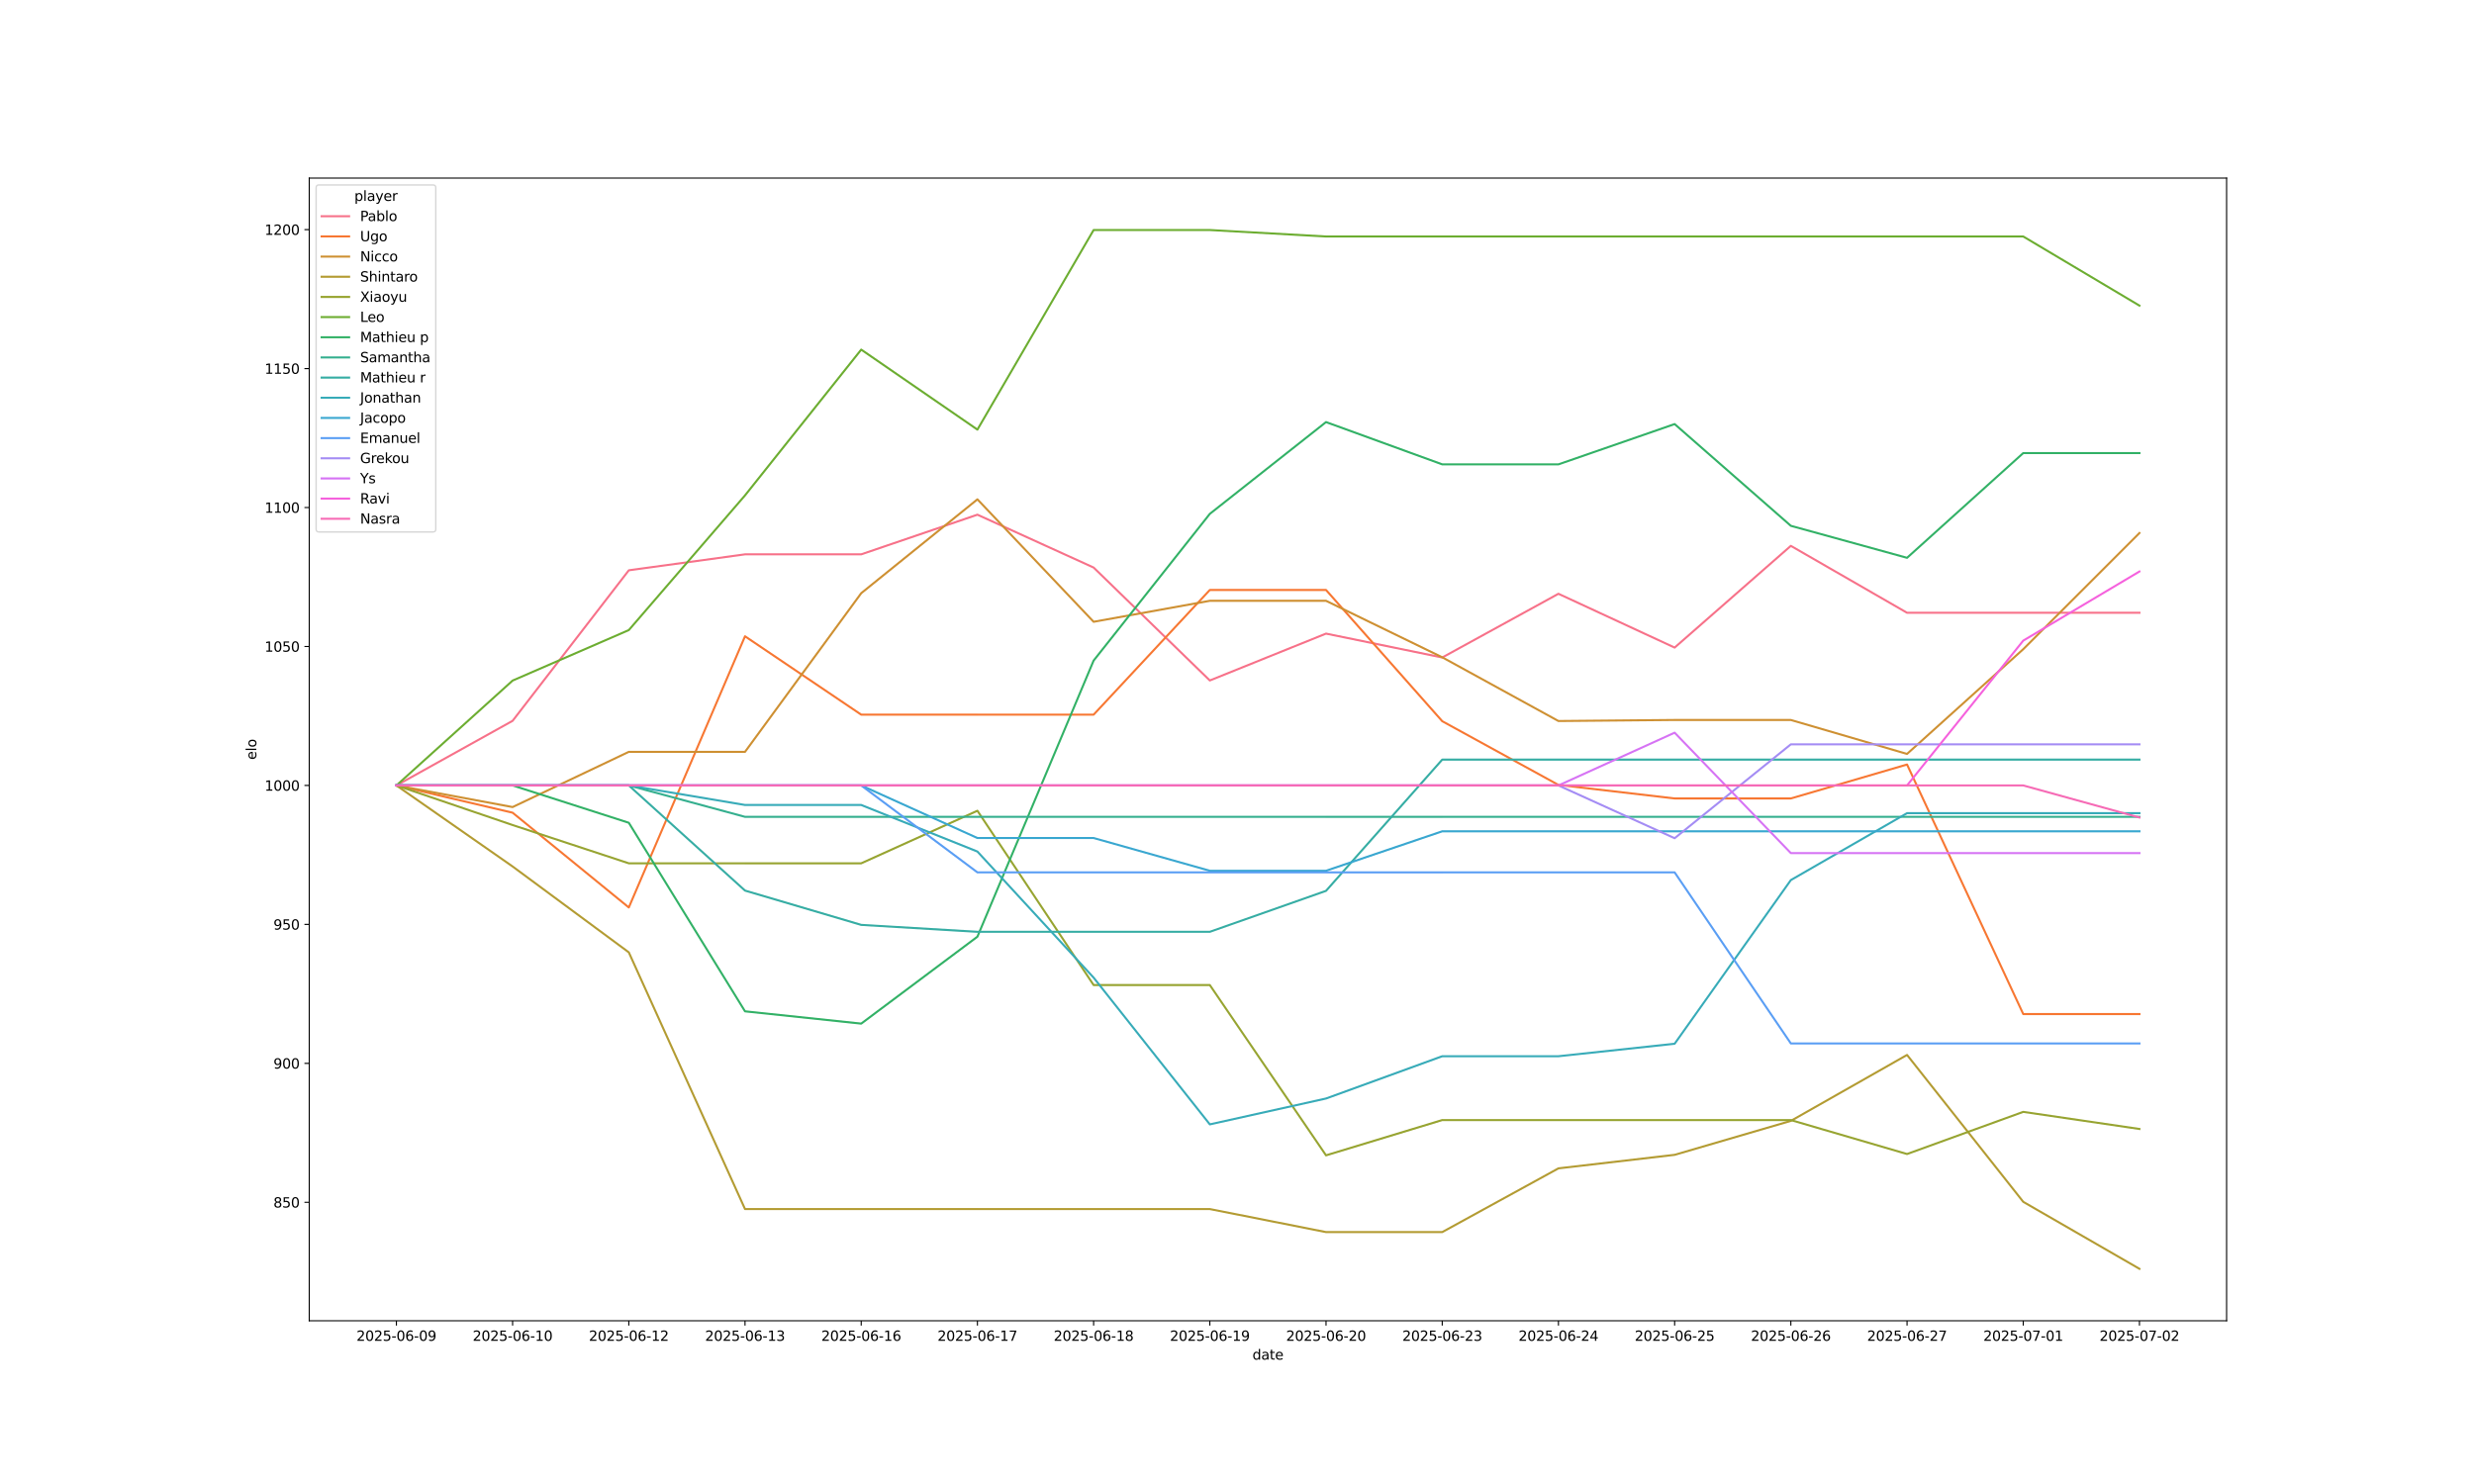 <?xml version="1.0" encoding="utf-8" standalone="no"?>
<!DOCTYPE svg PUBLIC "-//W3C//DTD SVG 1.1//EN"
  "http://www.w3.org/Graphics/SVG/1.1/DTD/svg11.dtd">
<svg xmlns:xlink="http://www.w3.org/1999/xlink" width="1800pt" height="1080pt" viewBox="0 0 1800 1080" xmlns="http://www.w3.org/2000/svg" version="1.1">
 <defs>
  <style type="text/css">*{stroke-linejoin: round; stroke-linecap: butt}</style>
 </defs>
 <g id="figure_1">
  <g id="patch_1">
   <path d="M 0 1080 
L 1800 1080 
L 1800 0 
L 0 0 
z
" style="fill: #ffffff"/>
  </g>
  <g id="axes_1">
   <g id="patch_2">
    <path d="M 225 961.2 
L 1620 961.2 
L 1620 129.6 
L 225 129.6 
z
" style="fill: #ffffff"/>
   </g>
   <g id="PolyCollection_1">
    <path d="M 542.045 403.427 
L 542.045 403.427 
L 626.591 403.427 
L 711.136 374.565 
L 711.136 374.565 
L 711.136 374.565 
L 626.591 403.427 
L 542.045 403.427 
z
" clip-path="url(#p43c7c2b59e)" style="fill: #f77189; fill-opacity: 0.2; stroke: #f77189; stroke-opacity: 0.2"/>
    <path d="M 964.773 461.113 
L 964.773 461.113 
L 1049.318 478.505 
L 1049.318 478.505 
L 1049.318 478.505 
L 964.773 461.113 
z
" clip-path="url(#p43c7c2b59e)" style="fill: #f77189; fill-opacity: 0.2; stroke: #f77189; stroke-opacity: 0.2"/>
    <path d="M 1218.409 471.29 
L 1218.409 471.29 
L 1218.409 471.29 
L 1218.409 471.29 
z
" clip-path="url(#p43c7c2b59e)" style="fill: #f77189; fill-opacity: 0.2; stroke: #f77189; stroke-opacity: 0.2"/>
   </g>
   <g id="PolyCollection_2">
    <path d="M 542.045 463.067 
L 542.045 463.067 
L 626.591 520.104 
L 711.136 520.104 
L 711.136 520.104 
L 711.136 520.104 
L 626.591 520.104 
L 542.045 463.067 
z
" clip-path="url(#p43c7c2b59e)" style="fill: #f77732; fill-opacity: 0.2; stroke: #f77732; stroke-opacity: 0.2"/>
    <path d="M 964.773 429.359 
L 964.773 429.359 
L 1049.318 524.864 
L 1049.318 524.864 
L 1049.318 524.864 
L 964.773 429.359 
z
" clip-path="url(#p43c7c2b59e)" style="fill: #f77732; fill-opacity: 0.2; stroke: #f77732; stroke-opacity: 0.2"/>
    <path d="M 1218.409 581.087 
L 1218.409 581.087 
L 1218.409 581.087 
L 1218.409 581.087 
z
" clip-path="url(#p43c7c2b59e)" style="fill: #f77732; fill-opacity: 0.2; stroke: #f77732; stroke-opacity: 0.2"/>
   </g>
   <g id="PolyCollection_3">
    <path d="M 542.045 547.165 
L 542.045 547.165 
L 626.591 431.7 
L 711.136 363.404 
L 711.136 363.404 
L 711.136 363.404 
L 626.591 431.7 
L 542.045 547.165 
z
" clip-path="url(#p43c7c2b59e)" style="fill: #ce9032; fill-opacity: 0.2; stroke: #ce9032; stroke-opacity: 0.2"/>
    <path d="M 964.773 437.236 
L 964.773 437.236 
L 1049.318 478.353 
L 1049.318 478.353 
L 1049.318 478.353 
L 964.773 437.236 
z
" clip-path="url(#p43c7c2b59e)" style="fill: #ce9032; fill-opacity: 0.2; stroke: #ce9032; stroke-opacity: 0.2"/>
    <path d="M 1218.409 523.969 
L 1218.409 523.969 
L 1218.409 523.969 
L 1218.409 523.969 
z
" clip-path="url(#p43c7c2b59e)" style="fill: #ce9032; fill-opacity: 0.2; stroke: #ce9032; stroke-opacity: 0.2"/>
   </g>
   <g id="PolyCollection_4">
    <path d="M 542.045 879.908 
L 542.045 879.908 
L 626.591 879.908 
L 711.136 879.908 
L 711.136 879.908 
L 711.136 879.908 
L 626.591 879.908 
L 542.045 879.908 
z
" clip-path="url(#p43c7c2b59e)" style="fill: #b39b32; fill-opacity: 0.2; stroke: #b39b32; stroke-opacity: 0.2"/>
    <path d="M 964.773 896.669 
L 964.773 896.669 
L 1049.318 896.669 
L 1049.318 896.669 
L 1049.318 896.669 
L 964.773 896.669 
z
" clip-path="url(#p43c7c2b59e)" style="fill: #b39b32; fill-opacity: 0.2; stroke: #b39b32; stroke-opacity: 0.2"/>
    <path d="M 1218.409 840.446 
L 1218.409 840.446 
L 1218.409 840.446 
L 1218.409 840.446 
z
" clip-path="url(#p43c7c2b59e)" style="fill: #b39b32; fill-opacity: 0.2; stroke: #b39b32; stroke-opacity: 0.2"/>
   </g>
   <g id="PolyCollection_5">
    <path d="M 542.045 628.286 
L 542.045 628.286 
L 626.591 628.286 
L 711.136 590.031 
L 711.136 590.031 
L 711.136 590.031 
L 626.591 628.286 
L 542.045 628.286 
z
" clip-path="url(#p43c7c2b59e)" style="fill: #97a431; fill-opacity: 0.2; stroke: #97a431; stroke-opacity: 0.2"/>
    <path d="M 964.773 840.823 
L 964.773 840.823 
L 1049.318 815.145 
L 1049.318 815.145 
L 1049.318 815.145 
L 964.773 840.823 
z
" clip-path="url(#p43c7c2b59e)" style="fill: #97a431; fill-opacity: 0.2; stroke: #97a431; stroke-opacity: 0.2"/>
    <path d="M 1218.409 815.145 
L 1218.409 815.145 
L 1218.409 815.145 
L 1218.409 815.145 
z
" clip-path="url(#p43c7c2b59e)" style="fill: #97a431; fill-opacity: 0.2; stroke: #97a431; stroke-opacity: 0.2"/>
   </g>
   <g id="PolyCollection_6">
    <path d="M 542.045 360.526 
L 542.045 360.526 
L 626.591 254.435 
L 711.136 312.655 
L 711.136 312.655 
L 711.136 312.655 
L 626.591 254.435 
L 542.045 360.526 
z
" clip-path="url(#p43c7c2b59e)" style="fill: #6cad31; fill-opacity: 0.2; stroke: #6cad31; stroke-opacity: 0.2"/>
    <path d="M 964.773 172.107 
L 964.773 172.107 
L 1049.318 172.107 
L 1049.318 172.107 
L 1049.318 172.107 
L 964.773 172.107 
z
" clip-path="url(#p43c7c2b59e)" style="fill: #6cad31; fill-opacity: 0.2; stroke: #6cad31; stroke-opacity: 0.2"/>
    <path d="M 1218.409 172.107 
L 1218.409 172.107 
L 1218.409 172.107 
L 1218.409 172.107 
z
" clip-path="url(#p43c7c2b59e)" style="fill: #6cad31; fill-opacity: 0.2; stroke: #6cad31; stroke-opacity: 0.2"/>
   </g>
   <g id="PolyCollection_7">
    <path d="M 542.045 736.008 
L 542.045 736.008 
L 626.591 744.947 
L 711.136 681.689 
L 711.136 681.689 
L 711.136 681.689 
L 626.591 744.947 
L 542.045 736.008 
z
" clip-path="url(#p43c7c2b59e)" style="fill: #32b166; fill-opacity: 0.2; stroke: #32b166; stroke-opacity: 0.2"/>
    <path d="M 964.773 307.172 
L 964.773 307.172 
L 1049.318 337.944 
L 1049.318 337.944 
L 1049.318 337.944 
L 964.773 307.172 
z
" clip-path="url(#p43c7c2b59e)" style="fill: #32b166; fill-opacity: 0.2; stroke: #32b166; stroke-opacity: 0.2"/>
    <path d="M 1218.409 308.624 
L 1218.409 308.624 
L 1218.409 308.624 
L 1218.409 308.624 
z
" clip-path="url(#p43c7c2b59e)" style="fill: #32b166; fill-opacity: 0.2; stroke: #32b166; stroke-opacity: 0.2"/>
   </g>
   <g id="PolyCollection_8">
    <path d="M 542.045 594.458 
L 542.045 594.458 
L 626.591 594.458 
L 711.136 594.458 
L 711.136 594.458 
L 711.136 594.458 
L 626.591 594.458 
L 542.045 594.458 
z
" clip-path="url(#p43c7c2b59e)" style="fill: #34af8e; fill-opacity: 0.2; stroke: #34af8e; stroke-opacity: 0.2"/>
    <path d="M 964.773 594.458 
L 964.773 594.458 
L 1049.318 594.458 
L 1049.318 594.458 
L 1049.318 594.458 
L 964.773 594.458 
z
" clip-path="url(#p43c7c2b59e)" style="fill: #34af8e; fill-opacity: 0.2; stroke: #34af8e; stroke-opacity: 0.2"/>
    <path d="M 1218.409 594.458 
L 1218.409 594.458 
L 1218.409 594.458 
L 1218.409 594.458 
z
" clip-path="url(#p43c7c2b59e)" style="fill: #34af8e; fill-opacity: 0.2; stroke: #34af8e; stroke-opacity: 0.2"/>
   </g>
   <g id="PolyCollection_9">
    <path d="M 542.045 648.132 
L 542.045 648.132 
L 626.591 673.093 
L 711.136 678.131 
L 711.136 678.131 
L 711.136 678.131 
L 626.591 673.093 
L 542.045 648.132 
z
" clip-path="url(#p43c7c2b59e)" style="fill: #36ada4; fill-opacity: 0.2; stroke: #36ada4; stroke-opacity: 0.2"/>
    <path d="M 964.773 648.326 
L 964.773 648.326 
L 1049.318 552.821 
L 1049.318 552.821 
L 1049.318 552.821 
L 964.773 648.326 
z
" clip-path="url(#p43c7c2b59e)" style="fill: #36ada4; fill-opacity: 0.2; stroke: #36ada4; stroke-opacity: 0.2"/>
    <path d="M 1218.409 552.821 
L 1218.409 552.821 
L 1218.409 552.821 
L 1218.409 552.821 
z
" clip-path="url(#p43c7c2b59e)" style="fill: #36ada4; fill-opacity: 0.2; stroke: #36ada4; stroke-opacity: 0.2"/>
   </g>
   <g id="PolyCollection_10">
    <path d="M 542.045 585.827 
L 542.045 585.827 
L 626.591 585.827 
L 711.136 619.727 
L 711.136 619.727 
L 711.136 619.727 
L 626.591 585.827 
L 542.045 585.827 
z
" clip-path="url(#p43c7c2b59e)" style="fill: #37abb8; fill-opacity: 0.2; stroke: #37abb8; stroke-opacity: 0.2"/>
    <path d="M 964.773 799.456 
L 964.773 799.456 
L 1049.318 768.684 
L 1049.318 768.684 
L 1049.318 768.684 
L 964.773 799.456 
z
" clip-path="url(#p43c7c2b59e)" style="fill: #37abb8; fill-opacity: 0.2; stroke: #37abb8; stroke-opacity: 0.2"/>
    <path d="M 1218.409 759.603 
L 1218.409 759.603 
L 1218.409 759.603 
L 1218.409 759.603 
z
" clip-path="url(#p43c7c2b59e)" style="fill: #37abb8; fill-opacity: 0.2; stroke: #37abb8; stroke-opacity: 0.2"/>
   </g>
   <g id="PolyCollection_11">
    <path d="M 542.045 571.618 
L 542.045 571.618 
L 626.591 571.618 
L 711.136 609.873 
L 711.136 609.873 
L 711.136 609.873 
L 626.591 571.618 
L 542.045 571.618 
z
" clip-path="url(#p43c7c2b59e)" style="fill: #39a7d0; fill-opacity: 0.2; stroke: #39a7d0; stroke-opacity: 0.2"/>
    <path d="M 964.773 633.706 
L 964.773 633.706 
L 1049.318 604.995 
L 1049.318 604.995 
L 1049.318 604.995 
L 964.773 633.706 
z
" clip-path="url(#p43c7c2b59e)" style="fill: #39a7d0; fill-opacity: 0.2; stroke: #39a7d0; stroke-opacity: 0.2"/>
    <path d="M 1218.409 604.995 
L 1218.409 604.995 
L 1218.409 604.995 
L 1218.409 604.995 
z
" clip-path="url(#p43c7c2b59e)" style="fill: #39a7d0; fill-opacity: 0.2; stroke: #39a7d0; stroke-opacity: 0.2"/>
   </g>
   <g id="PolyCollection_12">
    <path d="M 542.045 571.618 
L 542.045 571.618 
L 626.591 571.618 
L 711.136 634.876 
L 711.136 634.876 
L 711.136 634.876 
L 626.591 571.618 
L 542.045 571.618 
z
" clip-path="url(#p43c7c2b59e)" style="fill: #5a9ef4; fill-opacity: 0.2; stroke: #5a9ef4; stroke-opacity: 0.2"/>
    <path d="M 964.773 634.876 
L 964.773 634.876 
L 1049.318 634.876 
L 1049.318 634.876 
L 1049.318 634.876 
L 964.773 634.876 
z
" clip-path="url(#p43c7c2b59e)" style="fill: #5a9ef4; fill-opacity: 0.2; stroke: #5a9ef4; stroke-opacity: 0.2"/>
    <path d="M 1218.409 634.876 
L 1218.409 634.876 
L 1218.409 634.876 
L 1218.409 634.876 
z
" clip-path="url(#p43c7c2b59e)" style="fill: #5a9ef4; fill-opacity: 0.2; stroke: #5a9ef4; stroke-opacity: 0.2"/>
   </g>
   <g id="PolyCollection_13">
    <path d="M 542.045 571.618 
L 542.045 571.618 
L 626.591 571.618 
L 711.136 571.618 
L 711.136 571.618 
L 711.136 571.618 
L 626.591 571.618 
L 542.045 571.618 
z
" clip-path="url(#p43c7c2b59e)" style="fill: #a48cf4; fill-opacity: 0.2; stroke: #a48cf4; stroke-opacity: 0.2"/>
    <path d="M 964.773 571.618 
L 964.773 571.618 
L 1049.318 571.618 
L 1049.318 571.618 
L 1049.318 571.618 
L 964.773 571.618 
z
" clip-path="url(#p43c7c2b59e)" style="fill: #a48cf4; fill-opacity: 0.2; stroke: #a48cf4; stroke-opacity: 0.2"/>
    <path d="M 1218.409 610.02 
L 1218.409 610.02 
L 1218.409 610.02 
L 1218.409 610.02 
z
" clip-path="url(#p43c7c2b59e)" style="fill: #a48cf4; fill-opacity: 0.2; stroke: #a48cf4; stroke-opacity: 0.2"/>
   </g>
   <g id="PolyCollection_14">
    <path d="M 542.045 571.618 
L 542.045 571.618 
L 626.591 571.618 
L 711.136 571.618 
L 711.136 571.618 
L 711.136 571.618 
L 626.591 571.618 
L 542.045 571.618 
z
" clip-path="url(#p43c7c2b59e)" style="fill: #d673f4; fill-opacity: 0.2; stroke: #d673f4; stroke-opacity: 0.2"/>
    <path d="M 964.773 571.618 
L 964.773 571.618 
L 1049.318 571.618 
L 1049.318 571.618 
L 1049.318 571.618 
L 964.773 571.618 
z
" clip-path="url(#p43c7c2b59e)" style="fill: #d673f4; fill-opacity: 0.2; stroke: #d673f4; stroke-opacity: 0.2"/>
    <path d="M 1218.409 533.217 
L 1218.409 533.217 
L 1218.409 533.217 
L 1218.409 533.217 
z
" clip-path="url(#p43c7c2b59e)" style="fill: #d673f4; fill-opacity: 0.2; stroke: #d673f4; stroke-opacity: 0.2"/>
   </g>
   <g id="PolyCollection_15">
    <path d="M 542.045 571.618 
L 542.045 571.618 
L 626.591 571.618 
L 711.136 571.618 
L 711.136 571.618 
L 711.136 571.618 
L 626.591 571.618 
L 542.045 571.618 
z
" clip-path="url(#p43c7c2b59e)" style="fill: #f561dd; fill-opacity: 0.2; stroke: #f561dd; stroke-opacity: 0.2"/>
    <path d="M 964.773 571.618 
L 964.773 571.618 
L 1049.318 571.618 
L 1049.318 571.618 
L 1049.318 571.618 
L 964.773 571.618 
z
" clip-path="url(#p43c7c2b59e)" style="fill: #f561dd; fill-opacity: 0.2; stroke: #f561dd; stroke-opacity: 0.2"/>
    <path d="M 1218.409 571.618 
L 1218.409 571.618 
L 1218.409 571.618 
L 1218.409 571.618 
z
" clip-path="url(#p43c7c2b59e)" style="fill: #f561dd; fill-opacity: 0.2; stroke: #f561dd; stroke-opacity: 0.2"/>
   </g>
   <g id="PolyCollection_16">
    <path d="M 542.045 571.618 
L 542.045 571.618 
L 626.591 571.618 
L 711.136 571.618 
L 711.136 571.618 
L 711.136 571.618 
L 626.591 571.618 
L 542.045 571.618 
z
" clip-path="url(#p43c7c2b59e)" style="fill: #f66ab5; fill-opacity: 0.2; stroke: #f66ab5; stroke-opacity: 0.2"/>
    <path d="M 964.773 571.618 
L 964.773 571.618 
L 1049.318 571.618 
L 1049.318 571.618 
L 1049.318 571.618 
L 964.773 571.618 
z
" clip-path="url(#p43c7c2b59e)" style="fill: #f66ab5; fill-opacity: 0.2; stroke: #f66ab5; stroke-opacity: 0.2"/>
    <path d="M 1218.409 571.618 
L 1218.409 571.618 
L 1218.409 571.618 
L 1218.409 571.618 
z
" clip-path="url(#p43c7c2b59e)" style="fill: #f66ab5; fill-opacity: 0.2; stroke: #f66ab5; stroke-opacity: 0.2"/>
   </g>
   <g id="matplotlib.axis_1">
    <g id="xtick_1">
     <g id="line2d_1">
      <defs>
       <path id="mbefe385f5c" d="M 0 0 
L 0 3.5 
" style="stroke: #000000; stroke-width: 0.8"/>
      </defs>
      <g>
       <use xlink:href="#mbefe385f5c" x="288.409" y="961.2" style="stroke: #000000; stroke-width: 0.8"/>
      </g>
     </g>
     <g id="text_1">
      <!-- 2025-06-09 -->
      <g transform="translate(259.351 975.798)scale(0.1 -0.1)">
       <defs>
        <path id="DejaVuSans-32" d="M 1228 531 
L 3431 531 
L 3431 0 
L 469 0 
L 469 531 
Q 828 903 1448 1529 
Q 2069 2156 2228 2338 
Q 2531 2678 2651 2914 
Q 2772 3150 2772 3378 
Q 2772 3750 2511 3984 
Q 2250 4219 1831 4219 
Q 1534 4219 1204 4116 
Q 875 4013 500 3803 
L 500 4441 
Q 881 4594 1212 4672 
Q 1544 4750 1819 4750 
Q 2544 4750 2975 4387 
Q 3406 4025 3406 3419 
Q 3406 3131 3298 2873 
Q 3191 2616 2906 2266 
Q 2828 2175 2409 1742 
Q 1991 1309 1228 531 
z
" transform="scale(0.016)"/>
        <path id="DejaVuSans-30" d="M 2034 4250 
Q 1547 4250 1301 3770 
Q 1056 3291 1056 2328 
Q 1056 1369 1301 889 
Q 1547 409 2034 409 
Q 2525 409 2770 889 
Q 3016 1369 3016 2328 
Q 3016 3291 2770 3770 
Q 2525 4250 2034 4250 
z
M 2034 4750 
Q 2819 4750 3233 4129 
Q 3647 3509 3647 2328 
Q 3647 1150 3233 529 
Q 2819 -91 2034 -91 
Q 1250 -91 836 529 
Q 422 1150 422 2328 
Q 422 3509 836 4129 
Q 1250 4750 2034 4750 
z
" transform="scale(0.016)"/>
        <path id="DejaVuSans-35" d="M 691 4666 
L 3169 4666 
L 3169 4134 
L 1269 4134 
L 1269 2991 
Q 1406 3038 1543 3061 
Q 1681 3084 1819 3084 
Q 2600 3084 3056 2656 
Q 3513 2228 3513 1497 
Q 3513 744 3044 326 
Q 2575 -91 1722 -91 
Q 1428 -91 1123 -41 
Q 819 9 494 109 
L 494 744 
Q 775 591 1075 516 
Q 1375 441 1709 441 
Q 2250 441 2565 725 
Q 2881 1009 2881 1497 
Q 2881 1984 2565 2268 
Q 2250 2553 1709 2553 
Q 1456 2553 1204 2497 
Q 953 2441 691 2322 
L 691 4666 
z
" transform="scale(0.016)"/>
        <path id="DejaVuSans-2d" d="M 313 2009 
L 1997 2009 
L 1997 1497 
L 313 1497 
L 313 2009 
z
" transform="scale(0.016)"/>
        <path id="DejaVuSans-36" d="M 2113 2584 
Q 1688 2584 1439 2293 
Q 1191 2003 1191 1497 
Q 1191 994 1439 701 
Q 1688 409 2113 409 
Q 2538 409 2786 701 
Q 3034 994 3034 1497 
Q 3034 2003 2786 2293 
Q 2538 2584 2113 2584 
z
M 3366 4563 
L 3366 3988 
Q 3128 4100 2886 4159 
Q 2644 4219 2406 4219 
Q 1781 4219 1451 3797 
Q 1122 3375 1075 2522 
Q 1259 2794 1537 2939 
Q 1816 3084 2150 3084 
Q 2853 3084 3261 2657 
Q 3669 2231 3669 1497 
Q 3669 778 3244 343 
Q 2819 -91 2113 -91 
Q 1303 -91 875 529 
Q 447 1150 447 2328 
Q 447 3434 972 4092 
Q 1497 4750 2381 4750 
Q 2619 4750 2861 4703 
Q 3103 4656 3366 4563 
z
" transform="scale(0.016)"/>
        <path id="DejaVuSans-39" d="M 703 97 
L 703 672 
Q 941 559 1184 500 
Q 1428 441 1663 441 
Q 2288 441 2617 861 
Q 2947 1281 2994 2138 
Q 2813 1869 2534 1725 
Q 2256 1581 1919 1581 
Q 1219 1581 811 2004 
Q 403 2428 403 3163 
Q 403 3881 828 4315 
Q 1253 4750 1959 4750 
Q 2769 4750 3195 4129 
Q 3622 3509 3622 2328 
Q 3622 1225 3098 567 
Q 2575 -91 1691 -91 
Q 1453 -91 1209 -44 
Q 966 3 703 97 
z
M 1959 2075 
Q 2384 2075 2632 2365 
Q 2881 2656 2881 3163 
Q 2881 3666 2632 3958 
Q 2384 4250 1959 4250 
Q 1534 4250 1286 3958 
Q 1038 3666 1038 3163 
Q 1038 2656 1286 2365 
Q 1534 2075 1959 2075 
z
" transform="scale(0.016)"/>
       </defs>
       <use xlink:href="#DejaVuSans-32"/>
       <use xlink:href="#DejaVuSans-30" x="63.623"/>
       <use xlink:href="#DejaVuSans-32" x="127.246"/>
       <use xlink:href="#DejaVuSans-35" x="190.869"/>
       <use xlink:href="#DejaVuSans-2d" x="254.492"/>
       <use xlink:href="#DejaVuSans-30" x="290.576"/>
       <use xlink:href="#DejaVuSans-36" x="354.199"/>
       <use xlink:href="#DejaVuSans-2d" x="417.822"/>
       <use xlink:href="#DejaVuSans-30" x="453.906"/>
       <use xlink:href="#DejaVuSans-39" x="517.529"/>
      </g>
     </g>
    </g>
    <g id="xtick_2">
     <g id="line2d_2">
      <g>
       <use xlink:href="#mbefe385f5c" x="372.955" y="961.2" style="stroke: #000000; stroke-width: 0.8"/>
      </g>
     </g>
     <g id="text_2">
      <!-- 2025-06-10 -->
      <g transform="translate(343.897 975.798)scale(0.1 -0.1)">
       <defs>
        <path id="DejaVuSans-31" d="M 794 531 
L 1825 531 
L 1825 4091 
L 703 3866 
L 703 4441 
L 1819 4666 
L 2450 4666 
L 2450 531 
L 3481 531 
L 3481 0 
L 794 0 
L 794 531 
z
" transform="scale(0.016)"/>
       </defs>
       <use xlink:href="#DejaVuSans-32"/>
       <use xlink:href="#DejaVuSans-30" x="63.623"/>
       <use xlink:href="#DejaVuSans-32" x="127.246"/>
       <use xlink:href="#DejaVuSans-35" x="190.869"/>
       <use xlink:href="#DejaVuSans-2d" x="254.492"/>
       <use xlink:href="#DejaVuSans-30" x="290.576"/>
       <use xlink:href="#DejaVuSans-36" x="354.199"/>
       <use xlink:href="#DejaVuSans-2d" x="417.822"/>
       <use xlink:href="#DejaVuSans-31" x="453.906"/>
       <use xlink:href="#DejaVuSans-30" x="517.529"/>
      </g>
     </g>
    </g>
    <g id="xtick_3">
     <g id="line2d_3">
      <g>
       <use xlink:href="#mbefe385f5c" x="457.5" y="961.2" style="stroke: #000000; stroke-width: 0.8"/>
      </g>
     </g>
     <g id="text_3">
      <!-- 2025-06-12 -->
      <g transform="translate(428.442 975.798)scale(0.1 -0.1)">
       <use xlink:href="#DejaVuSans-32"/>
       <use xlink:href="#DejaVuSans-30" x="63.623"/>
       <use xlink:href="#DejaVuSans-32" x="127.246"/>
       <use xlink:href="#DejaVuSans-35" x="190.869"/>
       <use xlink:href="#DejaVuSans-2d" x="254.492"/>
       <use xlink:href="#DejaVuSans-30" x="290.576"/>
       <use xlink:href="#DejaVuSans-36" x="354.199"/>
       <use xlink:href="#DejaVuSans-2d" x="417.822"/>
       <use xlink:href="#DejaVuSans-31" x="453.906"/>
       <use xlink:href="#DejaVuSans-32" x="517.529"/>
      </g>
     </g>
    </g>
    <g id="xtick_4">
     <g id="line2d_4">
      <g>
       <use xlink:href="#mbefe385f5c" x="542.045" y="961.2" style="stroke: #000000; stroke-width: 0.8"/>
      </g>
     </g>
     <g id="text_4">
      <!-- 2025-06-13 -->
      <g transform="translate(512.988 975.798)scale(0.1 -0.1)">
       <defs>
        <path id="DejaVuSans-33" d="M 2597 2516 
Q 3050 2419 3304 2112 
Q 3559 1806 3559 1356 
Q 3559 666 3084 287 
Q 2609 -91 1734 -91 
Q 1441 -91 1130 -33 
Q 819 25 488 141 
L 488 750 
Q 750 597 1062 519 
Q 1375 441 1716 441 
Q 2309 441 2620 675 
Q 2931 909 2931 1356 
Q 2931 1769 2642 2001 
Q 2353 2234 1838 2234 
L 1294 2234 
L 1294 2753 
L 1863 2753 
Q 2328 2753 2575 2939 
Q 2822 3125 2822 3475 
Q 2822 3834 2567 4026 
Q 2313 4219 1838 4219 
Q 1578 4219 1281 4162 
Q 984 4106 628 3988 
L 628 4550 
Q 988 4650 1302 4700 
Q 1616 4750 1894 4750 
Q 2613 4750 3031 4423 
Q 3450 4097 3450 3541 
Q 3450 3153 3228 2886 
Q 3006 2619 2597 2516 
z
" transform="scale(0.016)"/>
       </defs>
       <use xlink:href="#DejaVuSans-32"/>
       <use xlink:href="#DejaVuSans-30" x="63.623"/>
       <use xlink:href="#DejaVuSans-32" x="127.246"/>
       <use xlink:href="#DejaVuSans-35" x="190.869"/>
       <use xlink:href="#DejaVuSans-2d" x="254.492"/>
       <use xlink:href="#DejaVuSans-30" x="290.576"/>
       <use xlink:href="#DejaVuSans-36" x="354.199"/>
       <use xlink:href="#DejaVuSans-2d" x="417.822"/>
       <use xlink:href="#DejaVuSans-31" x="453.906"/>
       <use xlink:href="#DejaVuSans-33" x="517.529"/>
      </g>
     </g>
    </g>
    <g id="xtick_5">
     <g id="line2d_5">
      <g>
       <use xlink:href="#mbefe385f5c" x="626.591" y="961.2" style="stroke: #000000; stroke-width: 0.8"/>
      </g>
     </g>
     <g id="text_5">
      <!-- 2025-06-16 -->
      <g transform="translate(597.533 975.798)scale(0.1 -0.1)">
       <use xlink:href="#DejaVuSans-32"/>
       <use xlink:href="#DejaVuSans-30" x="63.623"/>
       <use xlink:href="#DejaVuSans-32" x="127.246"/>
       <use xlink:href="#DejaVuSans-35" x="190.869"/>
       <use xlink:href="#DejaVuSans-2d" x="254.492"/>
       <use xlink:href="#DejaVuSans-30" x="290.576"/>
       <use xlink:href="#DejaVuSans-36" x="354.199"/>
       <use xlink:href="#DejaVuSans-2d" x="417.822"/>
       <use xlink:href="#DejaVuSans-31" x="453.906"/>
       <use xlink:href="#DejaVuSans-36" x="517.529"/>
      </g>
     </g>
    </g>
    <g id="xtick_6">
     <g id="line2d_6">
      <g>
       <use xlink:href="#mbefe385f5c" x="711.136" y="961.2" style="stroke: #000000; stroke-width: 0.8"/>
      </g>
     </g>
     <g id="text_6">
      <!-- 2025-06-17 -->
      <g transform="translate(682.079 975.798)scale(0.1 -0.1)">
       <defs>
        <path id="DejaVuSans-37" d="M 525 4666 
L 3525 4666 
L 3525 4397 
L 1831 0 
L 1172 0 
L 2766 4134 
L 525 4134 
L 525 4666 
z
" transform="scale(0.016)"/>
       </defs>
       <use xlink:href="#DejaVuSans-32"/>
       <use xlink:href="#DejaVuSans-30" x="63.623"/>
       <use xlink:href="#DejaVuSans-32" x="127.246"/>
       <use xlink:href="#DejaVuSans-35" x="190.869"/>
       <use xlink:href="#DejaVuSans-2d" x="254.492"/>
       <use xlink:href="#DejaVuSans-30" x="290.576"/>
       <use xlink:href="#DejaVuSans-36" x="354.199"/>
       <use xlink:href="#DejaVuSans-2d" x="417.822"/>
       <use xlink:href="#DejaVuSans-31" x="453.906"/>
       <use xlink:href="#DejaVuSans-37" x="517.529"/>
      </g>
     </g>
    </g>
    <g id="xtick_7">
     <g id="line2d_7">
      <g>
       <use xlink:href="#mbefe385f5c" x="795.682" y="961.2" style="stroke: #000000; stroke-width: 0.8"/>
      </g>
     </g>
     <g id="text_7">
      <!-- 2025-06-18 -->
      <g transform="translate(766.624 975.798)scale(0.1 -0.1)">
       <defs>
        <path id="DejaVuSans-38" d="M 2034 2216 
Q 1584 2216 1326 1975 
Q 1069 1734 1069 1313 
Q 1069 891 1326 650 
Q 1584 409 2034 409 
Q 2484 409 2743 651 
Q 3003 894 3003 1313 
Q 3003 1734 2745 1975 
Q 2488 2216 2034 2216 
z
M 1403 2484 
Q 997 2584 770 2862 
Q 544 3141 544 3541 
Q 544 4100 942 4425 
Q 1341 4750 2034 4750 
Q 2731 4750 3128 4425 
Q 3525 4100 3525 3541 
Q 3525 3141 3298 2862 
Q 3072 2584 2669 2484 
Q 3125 2378 3379 2068 
Q 3634 1759 3634 1313 
Q 3634 634 3220 271 
Q 2806 -91 2034 -91 
Q 1263 -91 848 271 
Q 434 634 434 1313 
Q 434 1759 690 2068 
Q 947 2378 1403 2484 
z
M 1172 3481 
Q 1172 3119 1398 2916 
Q 1625 2713 2034 2713 
Q 2441 2713 2670 2916 
Q 2900 3119 2900 3481 
Q 2900 3844 2670 4047 
Q 2441 4250 2034 4250 
Q 1625 4250 1398 4047 
Q 1172 3844 1172 3481 
z
" transform="scale(0.016)"/>
       </defs>
       <use xlink:href="#DejaVuSans-32"/>
       <use xlink:href="#DejaVuSans-30" x="63.623"/>
       <use xlink:href="#DejaVuSans-32" x="127.246"/>
       <use xlink:href="#DejaVuSans-35" x="190.869"/>
       <use xlink:href="#DejaVuSans-2d" x="254.492"/>
       <use xlink:href="#DejaVuSans-30" x="290.576"/>
       <use xlink:href="#DejaVuSans-36" x="354.199"/>
       <use xlink:href="#DejaVuSans-2d" x="417.822"/>
       <use xlink:href="#DejaVuSans-31" x="453.906"/>
       <use xlink:href="#DejaVuSans-38" x="517.529"/>
      </g>
     </g>
    </g>
    <g id="xtick_8">
     <g id="line2d_8">
      <g>
       <use xlink:href="#mbefe385f5c" x="880.227" y="961.2" style="stroke: #000000; stroke-width: 0.8"/>
      </g>
     </g>
     <g id="text_8">
      <!-- 2025-06-19 -->
      <g transform="translate(851.169 975.798)scale(0.1 -0.1)">
       <use xlink:href="#DejaVuSans-32"/>
       <use xlink:href="#DejaVuSans-30" x="63.623"/>
       <use xlink:href="#DejaVuSans-32" x="127.246"/>
       <use xlink:href="#DejaVuSans-35" x="190.869"/>
       <use xlink:href="#DejaVuSans-2d" x="254.492"/>
       <use xlink:href="#DejaVuSans-30" x="290.576"/>
       <use xlink:href="#DejaVuSans-36" x="354.199"/>
       <use xlink:href="#DejaVuSans-2d" x="417.822"/>
       <use xlink:href="#DejaVuSans-31" x="453.906"/>
       <use xlink:href="#DejaVuSans-39" x="517.529"/>
      </g>
     </g>
    </g>
    <g id="xtick_9">
     <g id="line2d_9">
      <g>
       <use xlink:href="#mbefe385f5c" x="964.773" y="961.2" style="stroke: #000000; stroke-width: 0.8"/>
      </g>
     </g>
     <g id="text_9">
      <!-- 2025-06-20 -->
      <g transform="translate(935.715 975.798)scale(0.1 -0.1)">
       <use xlink:href="#DejaVuSans-32"/>
       <use xlink:href="#DejaVuSans-30" x="63.623"/>
       <use xlink:href="#DejaVuSans-32" x="127.246"/>
       <use xlink:href="#DejaVuSans-35" x="190.869"/>
       <use xlink:href="#DejaVuSans-2d" x="254.492"/>
       <use xlink:href="#DejaVuSans-30" x="290.576"/>
       <use xlink:href="#DejaVuSans-36" x="354.199"/>
       <use xlink:href="#DejaVuSans-2d" x="417.822"/>
       <use xlink:href="#DejaVuSans-32" x="453.906"/>
       <use xlink:href="#DejaVuSans-30" x="517.529"/>
      </g>
     </g>
    </g>
    <g id="xtick_10">
     <g id="line2d_10">
      <g>
       <use xlink:href="#mbefe385f5c" x="1049.318" y="961.2" style="stroke: #000000; stroke-width: 0.8"/>
      </g>
     </g>
     <g id="text_10">
      <!-- 2025-06-23 -->
      <g transform="translate(1020.26 975.798)scale(0.1 -0.1)">
       <use xlink:href="#DejaVuSans-32"/>
       <use xlink:href="#DejaVuSans-30" x="63.623"/>
       <use xlink:href="#DejaVuSans-32" x="127.246"/>
       <use xlink:href="#DejaVuSans-35" x="190.869"/>
       <use xlink:href="#DejaVuSans-2d" x="254.492"/>
       <use xlink:href="#DejaVuSans-30" x="290.576"/>
       <use xlink:href="#DejaVuSans-36" x="354.199"/>
       <use xlink:href="#DejaVuSans-2d" x="417.822"/>
       <use xlink:href="#DejaVuSans-32" x="453.906"/>
       <use xlink:href="#DejaVuSans-33" x="517.529"/>
      </g>
     </g>
    </g>
    <g id="xtick_11">
     <g id="line2d_11">
      <g>
       <use xlink:href="#mbefe385f5c" x="1133.864" y="961.2" style="stroke: #000000; stroke-width: 0.8"/>
      </g>
     </g>
     <g id="text_11">
      <!-- 2025-06-24 -->
      <g transform="translate(1104.806 975.798)scale(0.1 -0.1)">
       <defs>
        <path id="DejaVuSans-34" d="M 2419 4116 
L 825 1625 
L 2419 1625 
L 2419 4116 
z
M 2253 4666 
L 3047 4666 
L 3047 1625 
L 3713 1625 
L 3713 1100 
L 3047 1100 
L 3047 0 
L 2419 0 
L 2419 1100 
L 313 1100 
L 313 1709 
L 2253 4666 
z
" transform="scale(0.016)"/>
       </defs>
       <use xlink:href="#DejaVuSans-32"/>
       <use xlink:href="#DejaVuSans-30" x="63.623"/>
       <use xlink:href="#DejaVuSans-32" x="127.246"/>
       <use xlink:href="#DejaVuSans-35" x="190.869"/>
       <use xlink:href="#DejaVuSans-2d" x="254.492"/>
       <use xlink:href="#DejaVuSans-30" x="290.576"/>
       <use xlink:href="#DejaVuSans-36" x="354.199"/>
       <use xlink:href="#DejaVuSans-2d" x="417.822"/>
       <use xlink:href="#DejaVuSans-32" x="453.906"/>
       <use xlink:href="#DejaVuSans-34" x="517.529"/>
      </g>
     </g>
    </g>
    <g id="xtick_12">
     <g id="line2d_12">
      <g>
       <use xlink:href="#mbefe385f5c" x="1218.409" y="961.2" style="stroke: #000000; stroke-width: 0.8"/>
      </g>
     </g>
     <g id="text_12">
      <!-- 2025-06-25 -->
      <g transform="translate(1189.351 975.798)scale(0.1 -0.1)">
       <use xlink:href="#DejaVuSans-32"/>
       <use xlink:href="#DejaVuSans-30" x="63.623"/>
       <use xlink:href="#DejaVuSans-32" x="127.246"/>
       <use xlink:href="#DejaVuSans-35" x="190.869"/>
       <use xlink:href="#DejaVuSans-2d" x="254.492"/>
       <use xlink:href="#DejaVuSans-30" x="290.576"/>
       <use xlink:href="#DejaVuSans-36" x="354.199"/>
       <use xlink:href="#DejaVuSans-2d" x="417.822"/>
       <use xlink:href="#DejaVuSans-32" x="453.906"/>
       <use xlink:href="#DejaVuSans-35" x="517.529"/>
      </g>
     </g>
    </g>
    <g id="xtick_13">
     <g id="line2d_13">
      <g>
       <use xlink:href="#mbefe385f5c" x="1302.955" y="961.2" style="stroke: #000000; stroke-width: 0.8"/>
      </g>
     </g>
     <g id="text_13">
      <!-- 2025-06-26 -->
      <g transform="translate(1273.897 975.798)scale(0.1 -0.1)">
       <use xlink:href="#DejaVuSans-32"/>
       <use xlink:href="#DejaVuSans-30" x="63.623"/>
       <use xlink:href="#DejaVuSans-32" x="127.246"/>
       <use xlink:href="#DejaVuSans-35" x="190.869"/>
       <use xlink:href="#DejaVuSans-2d" x="254.492"/>
       <use xlink:href="#DejaVuSans-30" x="290.576"/>
       <use xlink:href="#DejaVuSans-36" x="354.199"/>
       <use xlink:href="#DejaVuSans-2d" x="417.822"/>
       <use xlink:href="#DejaVuSans-32" x="453.906"/>
       <use xlink:href="#DejaVuSans-36" x="517.529"/>
      </g>
     </g>
    </g>
    <g id="xtick_14">
     <g id="line2d_14">
      <g>
       <use xlink:href="#mbefe385f5c" x="1387.5" y="961.2" style="stroke: #000000; stroke-width: 0.8"/>
      </g>
     </g>
     <g id="text_14">
      <!-- 2025-06-27 -->
      <g transform="translate(1358.442 975.798)scale(0.1 -0.1)">
       <use xlink:href="#DejaVuSans-32"/>
       <use xlink:href="#DejaVuSans-30" x="63.623"/>
       <use xlink:href="#DejaVuSans-32" x="127.246"/>
       <use xlink:href="#DejaVuSans-35" x="190.869"/>
       <use xlink:href="#DejaVuSans-2d" x="254.492"/>
       <use xlink:href="#DejaVuSans-30" x="290.576"/>
       <use xlink:href="#DejaVuSans-36" x="354.199"/>
       <use xlink:href="#DejaVuSans-2d" x="417.822"/>
       <use xlink:href="#DejaVuSans-32" x="453.906"/>
       <use xlink:href="#DejaVuSans-37" x="517.529"/>
      </g>
     </g>
    </g>
    <g id="xtick_15">
     <g id="line2d_15">
      <g>
       <use xlink:href="#mbefe385f5c" x="1472.045" y="961.2" style="stroke: #000000; stroke-width: 0.8"/>
      </g>
     </g>
     <g id="text_15">
      <!-- 2025-07-01 -->
      <g transform="translate(1442.988 975.798)scale(0.1 -0.1)">
       <use xlink:href="#DejaVuSans-32"/>
       <use xlink:href="#DejaVuSans-30" x="63.623"/>
       <use xlink:href="#DejaVuSans-32" x="127.246"/>
       <use xlink:href="#DejaVuSans-35" x="190.869"/>
       <use xlink:href="#DejaVuSans-2d" x="254.492"/>
       <use xlink:href="#DejaVuSans-30" x="290.576"/>
       <use xlink:href="#DejaVuSans-37" x="354.199"/>
       <use xlink:href="#DejaVuSans-2d" x="417.822"/>
       <use xlink:href="#DejaVuSans-30" x="453.906"/>
       <use xlink:href="#DejaVuSans-31" x="517.529"/>
      </g>
     </g>
    </g>
    <g id="xtick_16">
     <g id="line2d_16">
      <g>
       <use xlink:href="#mbefe385f5c" x="1556.591" y="961.2" style="stroke: #000000; stroke-width: 0.8"/>
      </g>
     </g>
     <g id="text_16">
      <!-- 2025-07-02 -->
      <g transform="translate(1527.533 975.798)scale(0.1 -0.1)">
       <use xlink:href="#DejaVuSans-32"/>
       <use xlink:href="#DejaVuSans-30" x="63.623"/>
       <use xlink:href="#DejaVuSans-32" x="127.246"/>
       <use xlink:href="#DejaVuSans-35" x="190.869"/>
       <use xlink:href="#DejaVuSans-2d" x="254.492"/>
       <use xlink:href="#DejaVuSans-30" x="290.576"/>
       <use xlink:href="#DejaVuSans-37" x="354.199"/>
       <use xlink:href="#DejaVuSans-2d" x="417.822"/>
       <use xlink:href="#DejaVuSans-30" x="453.906"/>
       <use xlink:href="#DejaVuSans-32" x="517.529"/>
      </g>
     </g>
    </g>
    <g id="text_17">
     <!-- date -->
     <g transform="translate(911.225 989.477)scale(0.1 -0.1)">
      <defs>
       <path id="DejaVuSans-64" d="M 2906 2969 
L 2906 4863 
L 3481 4863 
L 3481 0 
L 2906 0 
L 2906 525 
Q 2725 213 2448 61 
Q 2172 -91 1784 -91 
Q 1150 -91 751 415 
Q 353 922 353 1747 
Q 353 2572 751 3078 
Q 1150 3584 1784 3584 
Q 2172 3584 2448 3432 
Q 2725 3281 2906 2969 
z
M 947 1747 
Q 947 1113 1208 752 
Q 1469 391 1925 391 
Q 2381 391 2643 752 
Q 2906 1113 2906 1747 
Q 2906 2381 2643 2742 
Q 2381 3103 1925 3103 
Q 1469 3103 1208 2742 
Q 947 2381 947 1747 
z
" transform="scale(0.016)"/>
       <path id="DejaVuSans-61" d="M 2194 1759 
Q 1497 1759 1228 1600 
Q 959 1441 959 1056 
Q 959 750 1161 570 
Q 1363 391 1709 391 
Q 2188 391 2477 730 
Q 2766 1069 2766 1631 
L 2766 1759 
L 2194 1759 
z
M 3341 1997 
L 3341 0 
L 2766 0 
L 2766 531 
Q 2569 213 2275 61 
Q 1981 -91 1556 -91 
Q 1019 -91 701 211 
Q 384 513 384 1019 
Q 384 1609 779 1909 
Q 1175 2209 1959 2209 
L 2766 2209 
L 2766 2266 
Q 2766 2663 2505 2880 
Q 2244 3097 1772 3097 
Q 1472 3097 1187 3025 
Q 903 2953 641 2809 
L 641 3341 
Q 956 3463 1253 3523 
Q 1550 3584 1831 3584 
Q 2591 3584 2966 3190 
Q 3341 2797 3341 1997 
z
" transform="scale(0.016)"/>
       <path id="DejaVuSans-74" d="M 1172 4494 
L 1172 3500 
L 2356 3500 
L 2356 3053 
L 1172 3053 
L 1172 1153 
Q 1172 725 1289 603 
Q 1406 481 1766 481 
L 2356 481 
L 2356 0 
L 1766 0 
Q 1100 0 847 248 
Q 594 497 594 1153 
L 594 3053 
L 172 3053 
L 172 3500 
L 594 3500 
L 594 4494 
L 1172 4494 
z
" transform="scale(0.016)"/>
       <path id="DejaVuSans-65" d="M 3597 1894 
L 3597 1613 
L 953 1613 
Q 991 1019 1311 708 
Q 1631 397 2203 397 
Q 2534 397 2845 478 
Q 3156 559 3463 722 
L 3463 178 
Q 3153 47 2828 -22 
Q 2503 -91 2169 -91 
Q 1331 -91 842 396 
Q 353 884 353 1716 
Q 353 2575 817 3079 
Q 1281 3584 2069 3584 
Q 2775 3584 3186 3129 
Q 3597 2675 3597 1894 
z
M 3022 2063 
Q 3016 2534 2758 2815 
Q 2500 3097 2075 3097 
Q 1594 3097 1305 2825 
Q 1016 2553 972 2059 
L 3022 2063 
z
" transform="scale(0.016)"/>
      </defs>
      <use xlink:href="#DejaVuSans-64"/>
      <use xlink:href="#DejaVuSans-61" x="63.477"/>
      <use xlink:href="#DejaVuSans-74" x="124.756"/>
      <use xlink:href="#DejaVuSans-65" x="163.965"/>
     </g>
    </g>
   </g>
   <g id="matplotlib.axis_2">
    <g id="ytick_1">
     <g id="line2d_17">
      <defs>
       <path id="ma107aec2d8" d="M 0 0 
L -3.5 0 
" style="stroke: #000000; stroke-width: 0.8"/>
      </defs>
      <g>
       <use xlink:href="#ma107aec2d8" x="225" y="874.998" style="stroke: #000000; stroke-width: 0.8"/>
      </g>
     </g>
     <g id="text_18">
      <!-- 850 -->
      <g transform="translate(198.912 878.797)scale(0.1 -0.1)">
       <use xlink:href="#DejaVuSans-38"/>
       <use xlink:href="#DejaVuSans-35" x="63.623"/>
       <use xlink:href="#DejaVuSans-30" x="127.246"/>
      </g>
     </g>
    </g>
    <g id="ytick_2">
     <g id="line2d_18">
      <g>
       <use xlink:href="#ma107aec2d8" x="225" y="773.871" style="stroke: #000000; stroke-width: 0.8"/>
      </g>
     </g>
     <g id="text_19">
      <!-- 900 -->
      <g transform="translate(198.912 777.67)scale(0.1 -0.1)">
       <use xlink:href="#DejaVuSans-39"/>
       <use xlink:href="#DejaVuSans-30" x="63.623"/>
       <use xlink:href="#DejaVuSans-30" x="127.246"/>
      </g>
     </g>
    </g>
    <g id="ytick_3">
     <g id="line2d_19">
      <g>
       <use xlink:href="#ma107aec2d8" x="225" y="672.745" style="stroke: #000000; stroke-width: 0.8"/>
      </g>
     </g>
     <g id="text_20">
      <!-- 950 -->
      <g transform="translate(198.912 676.544)scale(0.1 -0.1)">
       <use xlink:href="#DejaVuSans-39"/>
       <use xlink:href="#DejaVuSans-35" x="63.623"/>
       <use xlink:href="#DejaVuSans-30" x="127.246"/>
      </g>
     </g>
    </g>
    <g id="ytick_4">
     <g id="line2d_20">
      <g>
       <use xlink:href="#ma107aec2d8" x="225" y="571.618" style="stroke: #000000; stroke-width: 0.8"/>
      </g>
     </g>
     <g id="text_21">
      <!-- 1000 -->
      <g transform="translate(192.55 575.418)scale(0.1 -0.1)">
       <use xlink:href="#DejaVuSans-31"/>
       <use xlink:href="#DejaVuSans-30" x="63.623"/>
       <use xlink:href="#DejaVuSans-30" x="127.246"/>
       <use xlink:href="#DejaVuSans-30" x="190.869"/>
      </g>
     </g>
    </g>
    <g id="ytick_5">
     <g id="line2d_21">
      <g>
       <use xlink:href="#ma107aec2d8" x="225" y="470.492" style="stroke: #000000; stroke-width: 0.8"/>
      </g>
     </g>
     <g id="text_22">
      <!-- 1050 -->
      <g transform="translate(192.55 474.291)scale(0.1 -0.1)">
       <use xlink:href="#DejaVuSans-31"/>
       <use xlink:href="#DejaVuSans-30" x="63.623"/>
       <use xlink:href="#DejaVuSans-35" x="127.246"/>
       <use xlink:href="#DejaVuSans-30" x="190.869"/>
      </g>
     </g>
    </g>
    <g id="ytick_6">
     <g id="line2d_22">
      <g>
       <use xlink:href="#ma107aec2d8" x="225" y="369.366" style="stroke: #000000; stroke-width: 0.8"/>
      </g>
     </g>
     <g id="text_23">
      <!-- 1100 -->
      <g transform="translate(192.55 373.165)scale(0.1 -0.1)">
       <use xlink:href="#DejaVuSans-31"/>
       <use xlink:href="#DejaVuSans-31" x="63.623"/>
       <use xlink:href="#DejaVuSans-30" x="127.246"/>
       <use xlink:href="#DejaVuSans-30" x="190.869"/>
      </g>
     </g>
    </g>
    <g id="ytick_7">
     <g id="line2d_23">
      <g>
       <use xlink:href="#ma107aec2d8" x="225" y="268.239" style="stroke: #000000; stroke-width: 0.8"/>
      </g>
     </g>
     <g id="text_24">
      <!-- 1150 -->
      <g transform="translate(192.55 272.039)scale(0.1 -0.1)">
       <use xlink:href="#DejaVuSans-31"/>
       <use xlink:href="#DejaVuSans-31" x="63.623"/>
       <use xlink:href="#DejaVuSans-35" x="127.246"/>
       <use xlink:href="#DejaVuSans-30" x="190.869"/>
      </g>
     </g>
    </g>
    <g id="ytick_8">
     <g id="line2d_24">
      <g>
       <use xlink:href="#ma107aec2d8" x="225" y="167.113" style="stroke: #000000; stroke-width: 0.8"/>
      </g>
     </g>
     <g id="text_25">
      <!-- 1200 -->
      <g transform="translate(192.55 170.912)scale(0.1 -0.1)">
       <use xlink:href="#DejaVuSans-31"/>
       <use xlink:href="#DejaVuSans-32" x="63.623"/>
       <use xlink:href="#DejaVuSans-30" x="127.246"/>
       <use xlink:href="#DejaVuSans-30" x="190.869"/>
      </g>
     </g>
    </g>
    <g id="text_26">
     <!-- elo -->
     <g transform="translate(186.47 552.925)rotate(-90)scale(0.1 -0.1)">
      <defs>
       <path id="DejaVuSans-6c" d="M 603 4863 
L 1178 4863 
L 1178 0 
L 603 0 
L 603 4863 
z
" transform="scale(0.016)"/>
       <path id="DejaVuSans-6f" d="M 1959 3097 
Q 1497 3097 1228 2736 
Q 959 2375 959 1747 
Q 959 1119 1226 758 
Q 1494 397 1959 397 
Q 2419 397 2687 759 
Q 2956 1122 2956 1747 
Q 2956 2369 2687 2733 
Q 2419 3097 1959 3097 
z
M 1959 3584 
Q 2709 3584 3137 3096 
Q 3566 2609 3566 1747 
Q 3566 888 3137 398 
Q 2709 -91 1959 -91 
Q 1206 -91 779 398 
Q 353 888 353 1747 
Q 353 2609 779 3096 
Q 1206 3584 1959 3584 
z
" transform="scale(0.016)"/>
      </defs>
      <use xlink:href="#DejaVuSans-65"/>
      <use xlink:href="#DejaVuSans-6c" x="61.523"/>
      <use xlink:href="#DejaVuSans-6f" x="89.307"/>
     </g>
    </g>
   </g>
   <g id="line2d_25">
    <path d="M 288.409 571.618 
L 372.955 524.592 
L 457.5 415.043 
L 542.045 403.427 
L 626.591 403.427 
L 711.136 374.565 
L 795.682 413.037 
L 880.227 495.231 
L 964.773 461.113 
L 1049.318 478.505 
L 1133.864 432.127 
L 1218.409 471.29 
L 1302.955 397.251 
L 1387.5 445.954 
L 1472.045 445.954 
L 1556.591 445.954 
" clip-path="url(#p43c7c2b59e)" style="fill: none; stroke: #f77189; stroke-width: 1.5; stroke-linecap: square"/>
   </g>
   <g id="line2d_26">
    <path d="M 288.409 571.618 
L 372.955 591.452 
L 457.5 660.419 
L 542.045 463.067 
L 626.591 520.104 
L 711.136 520.104 
L 795.682 520.104 
L 880.227 429.359 
L 964.773 429.359 
L 1049.318 524.864 
L 1133.864 571.242 
L 1218.409 581.087 
L 1302.955 581.087 
L 1387.5 556.376 
L 1472.045 737.998 
L 1556.591 737.998 
" clip-path="url(#p43c7c2b59e)" style="fill: none; stroke: #f77732; stroke-width: 1.5; stroke-linecap: square"/>
   </g>
   <g id="line2d_27">
    <path d="M 288.409 571.618 
L 372.955 587.349 
L 457.5 547.165 
L 542.045 547.165 
L 626.591 431.7 
L 711.136 363.404 
L 795.682 452.517 
L 880.227 437.236 
L 964.773 437.236 
L 1049.318 478.353 
L 1133.864 524.732 
L 1218.409 523.969 
L 1302.955 523.969 
L 1387.5 548.68 
L 1472.045 472.452 
L 1556.591 387.906 
" clip-path="url(#p43c7c2b59e)" style="fill: none; stroke: #ce9032; stroke-width: 1.5; stroke-linecap: square"/>
   </g>
   <g id="line2d_28">
    <path d="M 288.409 571.618 
L 372.955 630.585 
L 457.5 693.083 
L 542.045 879.908 
L 626.591 879.908 
L 711.136 879.908 
L 795.682 879.908 
L 880.227 879.908 
L 964.773 896.669 
L 1049.318 896.669 
L 1133.864 850.29 
L 1218.409 840.446 
L 1302.955 815.741 
L 1387.5 767.739 
L 1472.045 874.647 
L 1556.591 923.4 
" clip-path="url(#p43c7c2b59e)" style="fill: none; stroke: #b39b32; stroke-width: 1.5; stroke-linecap: square"/>
   </g>
   <g id="line2d_29">
    <path d="M 288.409 571.618 
L 372.955 600.428 
L 457.5 628.286 
L 542.045 628.286 
L 626.591 628.286 
L 711.136 590.031 
L 795.682 716.879 
L 880.227 716.879 
L 964.773 840.823 
L 1049.318 815.145 
L 1133.864 815.145 
L 1218.409 815.145 
L 1302.955 815.145 
L 1387.5 839.856 
L 1472.045 809.176 
L 1556.591 821.627 
" clip-path="url(#p43c7c2b59e)" style="fill: none; stroke: #97a431; stroke-width: 1.5; stroke-linecap: square"/>
   </g>
   <g id="line2d_30">
    <path d="M 288.409 571.618 
L 372.955 495.305 
L 457.5 458.551 
L 542.045 360.526 
L 626.591 254.435 
L 711.136 312.655 
L 795.682 167.4 
L 880.227 167.4 
L 964.773 172.107 
L 1049.318 172.107 
L 1133.864 172.107 
L 1218.409 172.107 
L 1302.955 172.107 
L 1387.5 172.107 
L 1472.045 172.107 
L 1556.591 222.42 
" clip-path="url(#p43c7c2b59e)" style="fill: none; stroke: #6cad31; stroke-width: 1.5; stroke-linecap: square"/>
   </g>
   <g id="line2d_31">
    <path d="M 288.409 571.618 
L 372.955 571.618 
L 457.5 598.782 
L 542.045 736.008 
L 626.591 744.947 
L 711.136 681.689 
L 795.682 480.752 
L 880.227 373.96 
L 964.773 307.172 
L 1049.318 337.944 
L 1133.864 337.944 
L 1218.409 308.624 
L 1302.955 382.664 
L 1387.5 405.955 
L 1472.045 329.727 
L 1556.591 329.727 
" clip-path="url(#p43c7c2b59e)" style="fill: none; stroke: #32b166; stroke-width: 1.5; stroke-linecap: square"/>
   </g>
   <g id="line2d_32">
    <path d="M 288.409 571.618 
L 372.955 571.618 
L 457.5 571.618 
L 542.045 594.458 
L 626.591 594.458 
L 711.136 594.458 
L 795.682 594.458 
L 880.227 594.458 
L 964.773 594.458 
L 1049.318 594.458 
L 1133.864 594.458 
L 1218.409 594.458 
L 1302.955 594.458 
L 1387.5 594.458 
L 1472.045 594.458 
L 1556.591 594.458 
" clip-path="url(#p43c7c2b59e)" style="fill: none; stroke: #34af8e; stroke-width: 1.5; stroke-linecap: square"/>
   </g>
   <g id="line2d_33">
    <path d="M 288.409 571.618 
L 372.955 571.618 
L 457.5 571.618 
L 542.045 648.132 
L 626.591 673.093 
L 711.136 678.131 
L 795.682 678.131 
L 880.227 678.131 
L 964.773 648.326 
L 1049.318 552.821 
L 1133.864 552.821 
L 1218.409 552.821 
L 1302.955 552.821 
L 1387.5 552.821 
L 1472.045 552.821 
L 1556.591 552.821 
" clip-path="url(#p43c7c2b59e)" style="fill: none; stroke: #36ada4; stroke-width: 1.5; stroke-linecap: square"/>
   </g>
   <g id="line2d_34">
    <path d="M 288.409 571.618 
L 372.955 571.618 
L 457.5 571.618 
L 542.045 585.827 
L 626.591 585.827 
L 711.136 619.727 
L 795.682 711.485 
L 880.227 818.277 
L 964.773 799.456 
L 1049.318 768.684 
L 1133.864 768.684 
L 1218.409 759.603 
L 1302.955 640.492 
L 1387.5 591.789 
L 1472.045 591.789 
L 1556.591 591.789 
" clip-path="url(#p43c7c2b59e)" style="fill: none; stroke: #37abb8; stroke-width: 1.5; stroke-linecap: square"/>
   </g>
   <g id="line2d_35">
    <path d="M 288.409 571.618 
L 372.955 571.618 
L 457.5 571.618 
L 542.045 571.618 
L 626.591 571.618 
L 711.136 609.873 
L 795.682 609.873 
L 880.227 633.706 
L 964.773 633.706 
L 1049.318 604.995 
L 1133.864 604.995 
L 1218.409 604.995 
L 1302.955 604.995 
L 1387.5 604.995 
L 1472.045 604.995 
L 1556.591 604.995 
" clip-path="url(#p43c7c2b59e)" style="fill: none; stroke: #39a7d0; stroke-width: 1.5; stroke-linecap: square"/>
   </g>
   <g id="line2d_36">
    <path d="M 288.409 571.618 
L 372.955 571.618 
L 457.5 571.618 
L 542.045 571.618 
L 626.591 571.618 
L 711.136 634.876 
L 795.682 634.876 
L 880.227 634.876 
L 964.773 634.876 
L 1049.318 634.876 
L 1133.864 634.876 
L 1218.409 634.876 
L 1302.955 759.382 
L 1387.5 759.382 
L 1472.045 759.382 
L 1556.591 759.382 
" clip-path="url(#p43c7c2b59e)" style="fill: none; stroke: #5a9ef4; stroke-width: 1.5; stroke-linecap: square"/>
   </g>
   <g id="line2d_37">
    <path d="M 288.409 571.618 
L 372.955 571.618 
L 457.5 571.618 
L 542.045 571.618 
L 626.591 571.618 
L 711.136 571.618 
L 795.682 571.618 
L 880.227 571.618 
L 964.773 571.618 
L 1049.318 571.618 
L 1133.864 571.618 
L 1218.409 610.02 
L 1302.955 541.697 
L 1387.5 541.697 
L 1472.045 541.697 
L 1556.591 541.697 
" clip-path="url(#p43c7c2b59e)" style="fill: none; stroke: #a48cf4; stroke-width: 1.5; stroke-linecap: square"/>
   </g>
   <g id="line2d_38">
    <path d="M 288.409 571.618 
L 372.955 571.618 
L 457.5 571.618 
L 542.045 571.618 
L 626.591 571.618 
L 711.136 571.618 
L 795.682 571.618 
L 880.227 571.618 
L 964.773 571.618 
L 1049.318 571.618 
L 1133.864 571.618 
L 1218.409 533.217 
L 1302.955 620.851 
L 1387.5 620.851 
L 1472.045 620.851 
L 1556.591 620.851 
" clip-path="url(#p43c7c2b59e)" style="fill: none; stroke: #d673f4; stroke-width: 1.5; stroke-linecap: square"/>
   </g>
   <g id="line2d_39">
    <path d="M 288.409 571.618 
L 372.955 571.618 
L 457.5 571.618 
L 542.045 571.618 
L 626.591 571.618 
L 711.136 571.618 
L 795.682 571.618 
L 880.227 571.618 
L 964.773 571.618 
L 1049.318 571.618 
L 1133.864 571.618 
L 1218.409 571.618 
L 1302.955 571.618 
L 1387.5 571.618 
L 1472.045 466.225 
L 1556.591 415.911 
" clip-path="url(#p43c7c2b59e)" style="fill: none; stroke: #f561dd; stroke-width: 1.5; stroke-linecap: square"/>
   </g>
   <g id="line2d_40">
    <path d="M 288.409 571.618 
L 372.955 571.618 
L 457.5 571.618 
L 542.045 571.618 
L 626.591 571.618 
L 711.136 571.618 
L 795.682 571.618 
L 880.227 571.618 
L 964.773 571.618 
L 1049.318 571.618 
L 1133.864 571.618 
L 1218.409 571.618 
L 1302.955 571.618 
L 1387.5 571.618 
L 1472.045 571.618 
L 1556.591 594.961 
" clip-path="url(#p43c7c2b59e)" style="fill: none; stroke: #f66ab5; stroke-width: 1.5; stroke-linecap: square"/>
   </g>
   <g id="line2d_41"/>
   <g id="line2d_42"/>
   <g id="line2d_43"/>
   <g id="line2d_44"/>
   <g id="line2d_45"/>
   <g id="line2d_46"/>
   <g id="line2d_47"/>
   <g id="line2d_48"/>
   <g id="line2d_49"/>
   <g id="line2d_50"/>
   <g id="line2d_51"/>
   <g id="line2d_52"/>
   <g id="line2d_53"/>
   <g id="line2d_54"/>
   <g id="line2d_55"/>
   <g id="line2d_56"/>
   <g id="patch_3">
    <path d="M 225 961.2 
L 225 129.6 
" style="fill: none; stroke: #000000; stroke-width: 0.8; stroke-linejoin: miter; stroke-linecap: square"/>
   </g>
   <g id="patch_4">
    <path d="M 1620 961.2 
L 1620 129.6 
" style="fill: none; stroke: #000000; stroke-width: 0.8; stroke-linejoin: miter; stroke-linecap: square"/>
   </g>
   <g id="patch_5">
    <path d="M 225 961.2 
L 1620 961.2 
" style="fill: none; stroke: #000000; stroke-width: 0.8; stroke-linejoin: miter; stroke-linecap: square"/>
   </g>
   <g id="patch_6">
    <path d="M 225 129.6 
L 1620 129.6 
" style="fill: none; stroke: #000000; stroke-width: 0.8; stroke-linejoin: miter; stroke-linecap: square"/>
   </g>
   <g id="legend_1">
    <g id="patch_7">
     <path d="M 232 387.128 
L 315.069 387.128 
Q 317.069 387.128 317.069 385.128 
L 317.069 136.6 
Q 317.069 134.6 315.069 134.6 
L 232 134.6 
Q 230 134.6 230 136.6 
L 230 385.128 
Q 230 387.128 232 387.128 
z
" style="fill: #ffffff; opacity: 0.8; stroke: #cccccc; stroke-linejoin: miter"/>
    </g>
    <g id="text_27">
     <!-- player -->
     <g transform="translate(257.816 146.198)scale(0.1 -0.1)">
      <defs>
       <path id="DejaVuSans-70" d="M 1159 525 
L 1159 -1331 
L 581 -1331 
L 581 3500 
L 1159 3500 
L 1159 2969 
Q 1341 3281 1617 3432 
Q 1894 3584 2278 3584 
Q 2916 3584 3314 3078 
Q 3713 2572 3713 1747 
Q 3713 922 3314 415 
Q 2916 -91 2278 -91 
Q 1894 -91 1617 61 
Q 1341 213 1159 525 
z
M 3116 1747 
Q 3116 2381 2855 2742 
Q 2594 3103 2138 3103 
Q 1681 3103 1420 2742 
Q 1159 2381 1159 1747 
Q 1159 1113 1420 752 
Q 1681 391 2138 391 
Q 2594 391 2855 752 
Q 3116 1113 3116 1747 
z
" transform="scale(0.016)"/>
       <path id="DejaVuSans-79" d="M 2059 -325 
Q 1816 -950 1584 -1140 
Q 1353 -1331 966 -1331 
L 506 -1331 
L 506 -850 
L 844 -850 
Q 1081 -850 1212 -737 
Q 1344 -625 1503 -206 
L 1606 56 
L 191 3500 
L 800 3500 
L 1894 763 
L 2988 3500 
L 3597 3500 
L 2059 -325 
z
" transform="scale(0.016)"/>
       <path id="DejaVuSans-72" d="M 2631 2963 
Q 2534 3019 2420 3045 
Q 2306 3072 2169 3072 
Q 1681 3072 1420 2755 
Q 1159 2438 1159 1844 
L 1159 0 
L 581 0 
L 581 3500 
L 1159 3500 
L 1159 2956 
Q 1341 3275 1631 3429 
Q 1922 3584 2338 3584 
Q 2397 3584 2469 3576 
Q 2541 3569 2628 3553 
L 2631 2963 
z
" transform="scale(0.016)"/>
      </defs>
      <use xlink:href="#DejaVuSans-70"/>
      <use xlink:href="#DejaVuSans-6c" x="63.477"/>
      <use xlink:href="#DejaVuSans-61" x="91.26"/>
      <use xlink:href="#DejaVuSans-79" x="152.539"/>
      <use xlink:href="#DejaVuSans-65" x="211.719"/>
      <use xlink:href="#DejaVuSans-72" x="273.242"/>
     </g>
    </g>
    <g id="line2d_57">
     <path d="M 234 157.377 
L 244 157.377 
L 254 157.377 
" style="fill: none; stroke: #f77189; stroke-width: 1.5; stroke-linecap: square"/>
    </g>
    <g id="text_28">
     <!-- Pablo -->
     <g transform="translate(262 160.877)scale(0.1 -0.1)">
      <defs>
       <path id="DejaVuSans-50" d="M 1259 4147 
L 1259 2394 
L 2053 2394 
Q 2494 2394 2734 2622 
Q 2975 2850 2975 3272 
Q 2975 3691 2734 3919 
Q 2494 4147 2053 4147 
L 1259 4147 
z
M 628 4666 
L 2053 4666 
Q 2838 4666 3239 4311 
Q 3641 3956 3641 3272 
Q 3641 2581 3239 2228 
Q 2838 1875 2053 1875 
L 1259 1875 
L 1259 0 
L 628 0 
L 628 4666 
z
" transform="scale(0.016)"/>
       <path id="DejaVuSans-62" d="M 3116 1747 
Q 3116 2381 2855 2742 
Q 2594 3103 2138 3103 
Q 1681 3103 1420 2742 
Q 1159 2381 1159 1747 
Q 1159 1113 1420 752 
Q 1681 391 2138 391 
Q 2594 391 2855 752 
Q 3116 1113 3116 1747 
z
M 1159 2969 
Q 1341 3281 1617 3432 
Q 1894 3584 2278 3584 
Q 2916 3584 3314 3078 
Q 3713 2572 3713 1747 
Q 3713 922 3314 415 
Q 2916 -91 2278 -91 
Q 1894 -91 1617 61 
Q 1341 213 1159 525 
L 1159 0 
L 581 0 
L 581 4863 
L 1159 4863 
L 1159 2969 
z
" transform="scale(0.016)"/>
      </defs>
      <use xlink:href="#DejaVuSans-50"/>
      <use xlink:href="#DejaVuSans-61" x="55.803"/>
      <use xlink:href="#DejaVuSans-62" x="117.082"/>
      <use xlink:href="#DejaVuSans-6c" x="180.559"/>
      <use xlink:href="#DejaVuSans-6f" x="208.342"/>
     </g>
    </g>
    <g id="line2d_58">
     <path d="M 234 172.055 
L 244 172.055 
L 254 172.055 
" style="fill: none; stroke: #f77732; stroke-width: 1.5; stroke-linecap: square"/>
    </g>
    <g id="text_29">
     <!-- Ugo -->
     <g transform="translate(262 175.555)scale(0.1 -0.1)">
      <defs>
       <path id="DejaVuSans-55" d="M 556 4666 
L 1191 4666 
L 1191 1831 
Q 1191 1081 1462 751 
Q 1734 422 2344 422 
Q 2950 422 3222 751 
Q 3494 1081 3494 1831 
L 3494 4666 
L 4128 4666 
L 4128 1753 
Q 4128 841 3676 375 
Q 3225 -91 2344 -91 
Q 1459 -91 1007 375 
Q 556 841 556 1753 
L 556 4666 
z
" transform="scale(0.016)"/>
       <path id="DejaVuSans-67" d="M 2906 1791 
Q 2906 2416 2648 2759 
Q 2391 3103 1925 3103 
Q 1463 3103 1205 2759 
Q 947 2416 947 1791 
Q 947 1169 1205 825 
Q 1463 481 1925 481 
Q 2391 481 2648 825 
Q 2906 1169 2906 1791 
z
M 3481 434 
Q 3481 -459 3084 -895 
Q 2688 -1331 1869 -1331 
Q 1566 -1331 1297 -1286 
Q 1028 -1241 775 -1147 
L 775 -588 
Q 1028 -725 1275 -790 
Q 1522 -856 1778 -856 
Q 2344 -856 2625 -561 
Q 2906 -266 2906 331 
L 2906 616 
Q 2728 306 2450 153 
Q 2172 0 1784 0 
Q 1141 0 747 490 
Q 353 981 353 1791 
Q 353 2603 747 3093 
Q 1141 3584 1784 3584 
Q 2172 3584 2450 3431 
Q 2728 3278 2906 2969 
L 2906 3500 
L 3481 3500 
L 3481 434 
z
" transform="scale(0.016)"/>
      </defs>
      <use xlink:href="#DejaVuSans-55"/>
      <use xlink:href="#DejaVuSans-67" x="73.193"/>
      <use xlink:href="#DejaVuSans-6f" x="136.67"/>
     </g>
    </g>
    <g id="line2d_59">
     <path d="M 234 186.733 
L 244 186.733 
L 254 186.733 
" style="fill: none; stroke: #ce9032; stroke-width: 1.5; stroke-linecap: square"/>
    </g>
    <g id="text_30">
     <!-- Nicco -->
     <g transform="translate(262 190.233)scale(0.1 -0.1)">
      <defs>
       <path id="DejaVuSans-4e" d="M 628 4666 
L 1478 4666 
L 3547 763 
L 3547 4666 
L 4159 4666 
L 4159 0 
L 3309 0 
L 1241 3903 
L 1241 0 
L 628 0 
L 628 4666 
z
" transform="scale(0.016)"/>
       <path id="DejaVuSans-69" d="M 603 3500 
L 1178 3500 
L 1178 0 
L 603 0 
L 603 3500 
z
M 603 4863 
L 1178 4863 
L 1178 4134 
L 603 4134 
L 603 4863 
z
" transform="scale(0.016)"/>
       <path id="DejaVuSans-63" d="M 3122 3366 
L 3122 2828 
Q 2878 2963 2633 3030 
Q 2388 3097 2138 3097 
Q 1578 3097 1268 2742 
Q 959 2388 959 1747 
Q 959 1106 1268 751 
Q 1578 397 2138 397 
Q 2388 397 2633 464 
Q 2878 531 3122 666 
L 3122 134 
Q 2881 22 2623 -34 
Q 2366 -91 2075 -91 
Q 1284 -91 818 406 
Q 353 903 353 1747 
Q 353 2603 823 3093 
Q 1294 3584 2113 3584 
Q 2378 3584 2631 3529 
Q 2884 3475 3122 3366 
z
" transform="scale(0.016)"/>
      </defs>
      <use xlink:href="#DejaVuSans-4e"/>
      <use xlink:href="#DejaVuSans-69" x="74.805"/>
      <use xlink:href="#DejaVuSans-63" x="102.588"/>
      <use xlink:href="#DejaVuSans-63" x="157.568"/>
      <use xlink:href="#DejaVuSans-6f" x="212.549"/>
     </g>
    </g>
    <g id="line2d_60">
     <path d="M 234 201.411 
L 244 201.411 
L 254 201.411 
" style="fill: none; stroke: #b39b32; stroke-width: 1.5; stroke-linecap: square"/>
    </g>
    <g id="text_31">
     <!-- Shintaro -->
     <g transform="translate(262 204.911)scale(0.1 -0.1)">
      <defs>
       <path id="DejaVuSans-53" d="M 3425 4513 
L 3425 3897 
Q 3066 4069 2747 4153 
Q 2428 4238 2131 4238 
Q 1616 4238 1336 4038 
Q 1056 3838 1056 3469 
Q 1056 3159 1242 3001 
Q 1428 2844 1947 2747 
L 2328 2669 
Q 3034 2534 3370 2195 
Q 3706 1856 3706 1288 
Q 3706 609 3251 259 
Q 2797 -91 1919 -91 
Q 1588 -91 1214 -16 
Q 841 59 441 206 
L 441 856 
Q 825 641 1194 531 
Q 1563 422 1919 422 
Q 2459 422 2753 634 
Q 3047 847 3047 1241 
Q 3047 1584 2836 1778 
Q 2625 1972 2144 2069 
L 1759 2144 
Q 1053 2284 737 2584 
Q 422 2884 422 3419 
Q 422 4038 858 4394 
Q 1294 4750 2059 4750 
Q 2388 4750 2728 4690 
Q 3069 4631 3425 4513 
z
" transform="scale(0.016)"/>
       <path id="DejaVuSans-68" d="M 3513 2113 
L 3513 0 
L 2938 0 
L 2938 2094 
Q 2938 2591 2744 2837 
Q 2550 3084 2163 3084 
Q 1697 3084 1428 2787 
Q 1159 2491 1159 1978 
L 1159 0 
L 581 0 
L 581 4863 
L 1159 4863 
L 1159 2956 
Q 1366 3272 1645 3428 
Q 1925 3584 2291 3584 
Q 2894 3584 3203 3211 
Q 3513 2838 3513 2113 
z
" transform="scale(0.016)"/>
       <path id="DejaVuSans-6e" d="M 3513 2113 
L 3513 0 
L 2938 0 
L 2938 2094 
Q 2938 2591 2744 2837 
Q 2550 3084 2163 3084 
Q 1697 3084 1428 2787 
Q 1159 2491 1159 1978 
L 1159 0 
L 581 0 
L 581 3500 
L 1159 3500 
L 1159 2956 
Q 1366 3272 1645 3428 
Q 1925 3584 2291 3584 
Q 2894 3584 3203 3211 
Q 3513 2838 3513 2113 
z
" transform="scale(0.016)"/>
      </defs>
      <use xlink:href="#DejaVuSans-53"/>
      <use xlink:href="#DejaVuSans-68" x="63.477"/>
      <use xlink:href="#DejaVuSans-69" x="126.855"/>
      <use xlink:href="#DejaVuSans-6e" x="154.639"/>
      <use xlink:href="#DejaVuSans-74" x="218.018"/>
      <use xlink:href="#DejaVuSans-61" x="257.227"/>
      <use xlink:href="#DejaVuSans-72" x="318.506"/>
      <use xlink:href="#DejaVuSans-6f" x="357.369"/>
     </g>
    </g>
    <g id="line2d_61">
     <path d="M 234 216.089 
L 244 216.089 
L 254 216.089 
" style="fill: none; stroke: #97a431; stroke-width: 1.5; stroke-linecap: square"/>
    </g>
    <g id="text_32">
     <!-- Xiaoyu -->
     <g transform="translate(262 219.589)scale(0.1 -0.1)">
      <defs>
       <path id="DejaVuSans-58" d="M 403 4666 
L 1081 4666 
L 2241 2931 
L 3406 4666 
L 4084 4666 
L 2584 2425 
L 4184 0 
L 3506 0 
L 2194 1984 
L 872 0 
L 191 0 
L 1856 2491 
L 403 4666 
z
" transform="scale(0.016)"/>
       <path id="DejaVuSans-75" d="M 544 1381 
L 544 3500 
L 1119 3500 
L 1119 1403 
Q 1119 906 1312 657 
Q 1506 409 1894 409 
Q 2359 409 2629 706 
Q 2900 1003 2900 1516 
L 2900 3500 
L 3475 3500 
L 3475 0 
L 2900 0 
L 2900 538 
Q 2691 219 2414 64 
Q 2138 -91 1772 -91 
Q 1169 -91 856 284 
Q 544 659 544 1381 
z
M 1991 3584 
L 1991 3584 
z
" transform="scale(0.016)"/>
      </defs>
      <use xlink:href="#DejaVuSans-58"/>
      <use xlink:href="#DejaVuSans-69" x="68.506"/>
      <use xlink:href="#DejaVuSans-61" x="96.289"/>
      <use xlink:href="#DejaVuSans-6f" x="157.568"/>
      <use xlink:href="#DejaVuSans-79" x="218.75"/>
      <use xlink:href="#DejaVuSans-75" x="277.93"/>
     </g>
    </g>
    <g id="line2d_62">
     <path d="M 234 230.767 
L 244 230.767 
L 254 230.767 
" style="fill: none; stroke: #6cad31; stroke-width: 1.5; stroke-linecap: square"/>
    </g>
    <g id="text_33">
     <!-- Leo -->
     <g transform="translate(262 234.267)scale(0.1 -0.1)">
      <defs>
       <path id="DejaVuSans-4c" d="M 628 4666 
L 1259 4666 
L 1259 531 
L 3531 531 
L 3531 0 
L 628 0 
L 628 4666 
z
" transform="scale(0.016)"/>
      </defs>
      <use xlink:href="#DejaVuSans-4c"/>
      <use xlink:href="#DejaVuSans-65" x="53.963"/>
      <use xlink:href="#DejaVuSans-6f" x="115.486"/>
     </g>
    </g>
    <g id="line2d_63">
     <path d="M 234 245.445 
L 244 245.445 
L 254 245.445 
" style="fill: none; stroke: #32b166; stroke-width: 1.5; stroke-linecap: square"/>
    </g>
    <g id="text_34">
     <!-- Mathieu p -->
     <g transform="translate(262 248.945)scale(0.1 -0.1)">
      <defs>
       <path id="DejaVuSans-4d" d="M 628 4666 
L 1569 4666 
L 2759 1491 
L 3956 4666 
L 4897 4666 
L 4897 0 
L 4281 0 
L 4281 4097 
L 3078 897 
L 2444 897 
L 1241 4097 
L 1241 0 
L 628 0 
L 628 4666 
z
" transform="scale(0.016)"/>
       <path id="DejaVuSans-20" transform="scale(0.016)"/>
      </defs>
      <use xlink:href="#DejaVuSans-4d"/>
      <use xlink:href="#DejaVuSans-61" x="86.279"/>
      <use xlink:href="#DejaVuSans-74" x="147.559"/>
      <use xlink:href="#DejaVuSans-68" x="186.768"/>
      <use xlink:href="#DejaVuSans-69" x="250.146"/>
      <use xlink:href="#DejaVuSans-65" x="277.93"/>
      <use xlink:href="#DejaVuSans-75" x="339.453"/>
      <use xlink:href="#DejaVuSans-20" x="402.832"/>
      <use xlink:href="#DejaVuSans-70" x="434.619"/>
     </g>
    </g>
    <g id="line2d_64">
     <path d="M 234 260.123 
L 244 260.123 
L 254 260.123 
" style="fill: none; stroke: #34af8e; stroke-width: 1.5; stroke-linecap: square"/>
    </g>
    <g id="text_35">
     <!-- Samantha -->
     <g transform="translate(262 263.623)scale(0.1 -0.1)">
      <defs>
       <path id="DejaVuSans-6d" d="M 3328 2828 
Q 3544 3216 3844 3400 
Q 4144 3584 4550 3584 
Q 5097 3584 5394 3201 
Q 5691 2819 5691 2113 
L 5691 0 
L 5113 0 
L 5113 2094 
Q 5113 2597 4934 2840 
Q 4756 3084 4391 3084 
Q 3944 3084 3684 2787 
Q 3425 2491 3425 1978 
L 3425 0 
L 2847 0 
L 2847 2094 
Q 2847 2600 2669 2842 
Q 2491 3084 2119 3084 
Q 1678 3084 1418 2786 
Q 1159 2488 1159 1978 
L 1159 0 
L 581 0 
L 581 3500 
L 1159 3500 
L 1159 2956 
Q 1356 3278 1631 3431 
Q 1906 3584 2284 3584 
Q 2666 3584 2933 3390 
Q 3200 3197 3328 2828 
z
" transform="scale(0.016)"/>
      </defs>
      <use xlink:href="#DejaVuSans-53"/>
      <use xlink:href="#DejaVuSans-61" x="63.477"/>
      <use xlink:href="#DejaVuSans-6d" x="124.756"/>
      <use xlink:href="#DejaVuSans-61" x="222.168"/>
      <use xlink:href="#DejaVuSans-6e" x="283.447"/>
      <use xlink:href="#DejaVuSans-74" x="346.826"/>
      <use xlink:href="#DejaVuSans-68" x="386.035"/>
      <use xlink:href="#DejaVuSans-61" x="449.414"/>
     </g>
    </g>
    <g id="line2d_65">
     <path d="M 234 274.802 
L 244 274.802 
L 254 274.802 
" style="fill: none; stroke: #36ada4; stroke-width: 1.5; stroke-linecap: square"/>
    </g>
    <g id="text_36">
     <!-- Mathieu r -->
     <g transform="translate(262 278.302)scale(0.1 -0.1)">
      <use xlink:href="#DejaVuSans-4d"/>
      <use xlink:href="#DejaVuSans-61" x="86.279"/>
      <use xlink:href="#DejaVuSans-74" x="147.559"/>
      <use xlink:href="#DejaVuSans-68" x="186.768"/>
      <use xlink:href="#DejaVuSans-69" x="250.146"/>
      <use xlink:href="#DejaVuSans-65" x="277.93"/>
      <use xlink:href="#DejaVuSans-75" x="339.453"/>
      <use xlink:href="#DejaVuSans-20" x="402.832"/>
      <use xlink:href="#DejaVuSans-72" x="434.619"/>
     </g>
    </g>
    <g id="line2d_66">
     <path d="M 234 289.48 
L 244 289.48 
L 254 289.48 
" style="fill: none; stroke: #37abb8; stroke-width: 1.5; stroke-linecap: square"/>
    </g>
    <g id="text_37">
     <!-- Jonathan -->
     <g transform="translate(262 292.98)scale(0.1 -0.1)">
      <defs>
       <path id="DejaVuSans-4a" d="M 628 4666 
L 1259 4666 
L 1259 325 
Q 1259 -519 939 -900 
Q 619 -1281 -91 -1281 
L -331 -1281 
L -331 -750 
L -134 -750 
Q 284 -750 456 -515 
Q 628 -281 628 325 
L 628 4666 
z
" transform="scale(0.016)"/>
      </defs>
      <use xlink:href="#DejaVuSans-4a"/>
      <use xlink:href="#DejaVuSans-6f" x="29.492"/>
      <use xlink:href="#DejaVuSans-6e" x="90.674"/>
      <use xlink:href="#DejaVuSans-61" x="154.053"/>
      <use xlink:href="#DejaVuSans-74" x="215.332"/>
      <use xlink:href="#DejaVuSans-68" x="254.541"/>
      <use xlink:href="#DejaVuSans-61" x="317.92"/>
      <use xlink:href="#DejaVuSans-6e" x="379.199"/>
     </g>
    </g>
    <g id="line2d_67">
     <path d="M 234 304.158 
L 244 304.158 
L 254 304.158 
" style="fill: none; stroke: #39a7d0; stroke-width: 1.5; stroke-linecap: square"/>
    </g>
    <g id="text_38">
     <!-- Jacopo -->
     <g transform="translate(262 307.658)scale(0.1 -0.1)">
      <use xlink:href="#DejaVuSans-4a"/>
      <use xlink:href="#DejaVuSans-61" x="29.492"/>
      <use xlink:href="#DejaVuSans-63" x="90.771"/>
      <use xlink:href="#DejaVuSans-6f" x="145.752"/>
      <use xlink:href="#DejaVuSans-70" x="206.934"/>
      <use xlink:href="#DejaVuSans-6f" x="270.41"/>
     </g>
    </g>
    <g id="line2d_68">
     <path d="M 234 318.836 
L 244 318.836 
L 254 318.836 
" style="fill: none; stroke: #5a9ef4; stroke-width: 1.5; stroke-linecap: square"/>
    </g>
    <g id="text_39">
     <!-- Emanuel -->
     <g transform="translate(262 322.336)scale(0.1 -0.1)">
      <defs>
       <path id="DejaVuSans-45" d="M 628 4666 
L 3578 4666 
L 3578 4134 
L 1259 4134 
L 1259 2753 
L 3481 2753 
L 3481 2222 
L 1259 2222 
L 1259 531 
L 3634 531 
L 3634 0 
L 628 0 
L 628 4666 
z
" transform="scale(0.016)"/>
      </defs>
      <use xlink:href="#DejaVuSans-45"/>
      <use xlink:href="#DejaVuSans-6d" x="63.184"/>
      <use xlink:href="#DejaVuSans-61" x="160.596"/>
      <use xlink:href="#DejaVuSans-6e" x="221.875"/>
      <use xlink:href="#DejaVuSans-75" x="285.254"/>
      <use xlink:href="#DejaVuSans-65" x="348.633"/>
      <use xlink:href="#DejaVuSans-6c" x="410.156"/>
     </g>
    </g>
    <g id="line2d_69">
     <path d="M 234 333.514 
L 244 333.514 
L 254 333.514 
" style="fill: none; stroke: #a48cf4; stroke-width: 1.5; stroke-linecap: square"/>
    </g>
    <g id="text_40">
     <!-- Grekou -->
     <g transform="translate(262 337.014)scale(0.1 -0.1)">
      <defs>
       <path id="DejaVuSans-47" d="M 3809 666 
L 3809 1919 
L 2778 1919 
L 2778 2438 
L 4434 2438 
L 4434 434 
Q 4069 175 3628 42 
Q 3188 -91 2688 -91 
Q 1594 -91 976 548 
Q 359 1188 359 2328 
Q 359 3472 976 4111 
Q 1594 4750 2688 4750 
Q 3144 4750 3555 4637 
Q 3966 4525 4313 4306 
L 4313 3634 
Q 3963 3931 3569 4081 
Q 3175 4231 2741 4231 
Q 1884 4231 1454 3753 
Q 1025 3275 1025 2328 
Q 1025 1384 1454 906 
Q 1884 428 2741 428 
Q 3075 428 3337 486 
Q 3600 544 3809 666 
z
" transform="scale(0.016)"/>
       <path id="DejaVuSans-6b" d="M 581 4863 
L 1159 4863 
L 1159 1991 
L 2875 3500 
L 3609 3500 
L 1753 1863 
L 3688 0 
L 2938 0 
L 1159 1709 
L 1159 0 
L 581 0 
L 581 4863 
z
" transform="scale(0.016)"/>
      </defs>
      <use xlink:href="#DejaVuSans-47"/>
      <use xlink:href="#DejaVuSans-72" x="77.49"/>
      <use xlink:href="#DejaVuSans-65" x="116.354"/>
      <use xlink:href="#DejaVuSans-6b" x="177.877"/>
      <use xlink:href="#DejaVuSans-6f" x="232.162"/>
      <use xlink:href="#DejaVuSans-75" x="293.344"/>
     </g>
    </g>
    <g id="line2d_70">
     <path d="M 234 348.192 
L 244 348.192 
L 254 348.192 
" style="fill: none; stroke: #d673f4; stroke-width: 1.5; stroke-linecap: square"/>
    </g>
    <g id="text_41">
     <!-- Ys -->
     <g transform="translate(262 351.692)scale(0.1 -0.1)">
      <defs>
       <path id="DejaVuSans-59" d="M -13 4666 
L 666 4666 
L 1959 2747 
L 3244 4666 
L 3922 4666 
L 2272 2222 
L 2272 0 
L 1638 0 
L 1638 2222 
L -13 4666 
z
" transform="scale(0.016)"/>
       <path id="DejaVuSans-73" d="M 2834 3397 
L 2834 2853 
Q 2591 2978 2328 3040 
Q 2066 3103 1784 3103 
Q 1356 3103 1142 2972 
Q 928 2841 928 2578 
Q 928 2378 1081 2264 
Q 1234 2150 1697 2047 
L 1894 2003 
Q 2506 1872 2764 1633 
Q 3022 1394 3022 966 
Q 3022 478 2636 193 
Q 2250 -91 1575 -91 
Q 1294 -91 989 -36 
Q 684 19 347 128 
L 347 722 
Q 666 556 975 473 
Q 1284 391 1588 391 
Q 1994 391 2212 530 
Q 2431 669 2431 922 
Q 2431 1156 2273 1281 
Q 2116 1406 1581 1522 
L 1381 1569 
Q 847 1681 609 1914 
Q 372 2147 372 2553 
Q 372 3047 722 3315 
Q 1072 3584 1716 3584 
Q 2034 3584 2315 3537 
Q 2597 3491 2834 3397 
z
" transform="scale(0.016)"/>
      </defs>
      <use xlink:href="#DejaVuSans-59"/>
      <use xlink:href="#DejaVuSans-73" x="61.084"/>
     </g>
    </g>
    <g id="line2d_71">
     <path d="M 234 362.87 
L 244 362.87 
L 254 362.87 
" style="fill: none; stroke: #f561dd; stroke-width: 1.5; stroke-linecap: square"/>
    </g>
    <g id="text_42">
     <!-- Ravi -->
     <g transform="translate(262 366.37)scale(0.1 -0.1)">
      <defs>
       <path id="DejaVuSans-52" d="M 2841 2188 
Q 3044 2119 3236 1894 
Q 3428 1669 3622 1275 
L 4263 0 
L 3584 0 
L 2988 1197 
Q 2756 1666 2539 1819 
Q 2322 1972 1947 1972 
L 1259 1972 
L 1259 0 
L 628 0 
L 628 4666 
L 2053 4666 
Q 2853 4666 3247 4331 
Q 3641 3997 3641 3322 
Q 3641 2881 3436 2590 
Q 3231 2300 2841 2188 
z
M 1259 4147 
L 1259 2491 
L 2053 2491 
Q 2509 2491 2742 2702 
Q 2975 2913 2975 3322 
Q 2975 3731 2742 3939 
Q 2509 4147 2053 4147 
L 1259 4147 
z
" transform="scale(0.016)"/>
       <path id="DejaVuSans-76" d="M 191 3500 
L 800 3500 
L 1894 563 
L 2988 3500 
L 3597 3500 
L 2284 0 
L 1503 0 
L 191 3500 
z
" transform="scale(0.016)"/>
      </defs>
      <use xlink:href="#DejaVuSans-52"/>
      <use xlink:href="#DejaVuSans-61" x="67.232"/>
      <use xlink:href="#DejaVuSans-76" x="128.512"/>
      <use xlink:href="#DejaVuSans-69" x="187.691"/>
     </g>
    </g>
    <g id="line2d_72">
     <path d="M 234 377.548 
L 244 377.548 
L 254 377.548 
" style="fill: none; stroke: #f66ab5; stroke-width: 1.5; stroke-linecap: square"/>
    </g>
    <g id="text_43">
     <!-- Nasra -->
     <g transform="translate(262 381.048)scale(0.1 -0.1)">
      <use xlink:href="#DejaVuSans-4e"/>
      <use xlink:href="#DejaVuSans-61" x="74.805"/>
      <use xlink:href="#DejaVuSans-73" x="136.084"/>
      <use xlink:href="#DejaVuSans-72" x="188.184"/>
      <use xlink:href="#DejaVuSans-61" x="229.297"/>
     </g>
    </g>
   </g>
  </g>
 </g>
 <defs>
  <clipPath id="p43c7c2b59e">
   <rect x="225" y="129.6" width="1395" height="831.6"/>
  </clipPath>
 </defs>
</svg>
